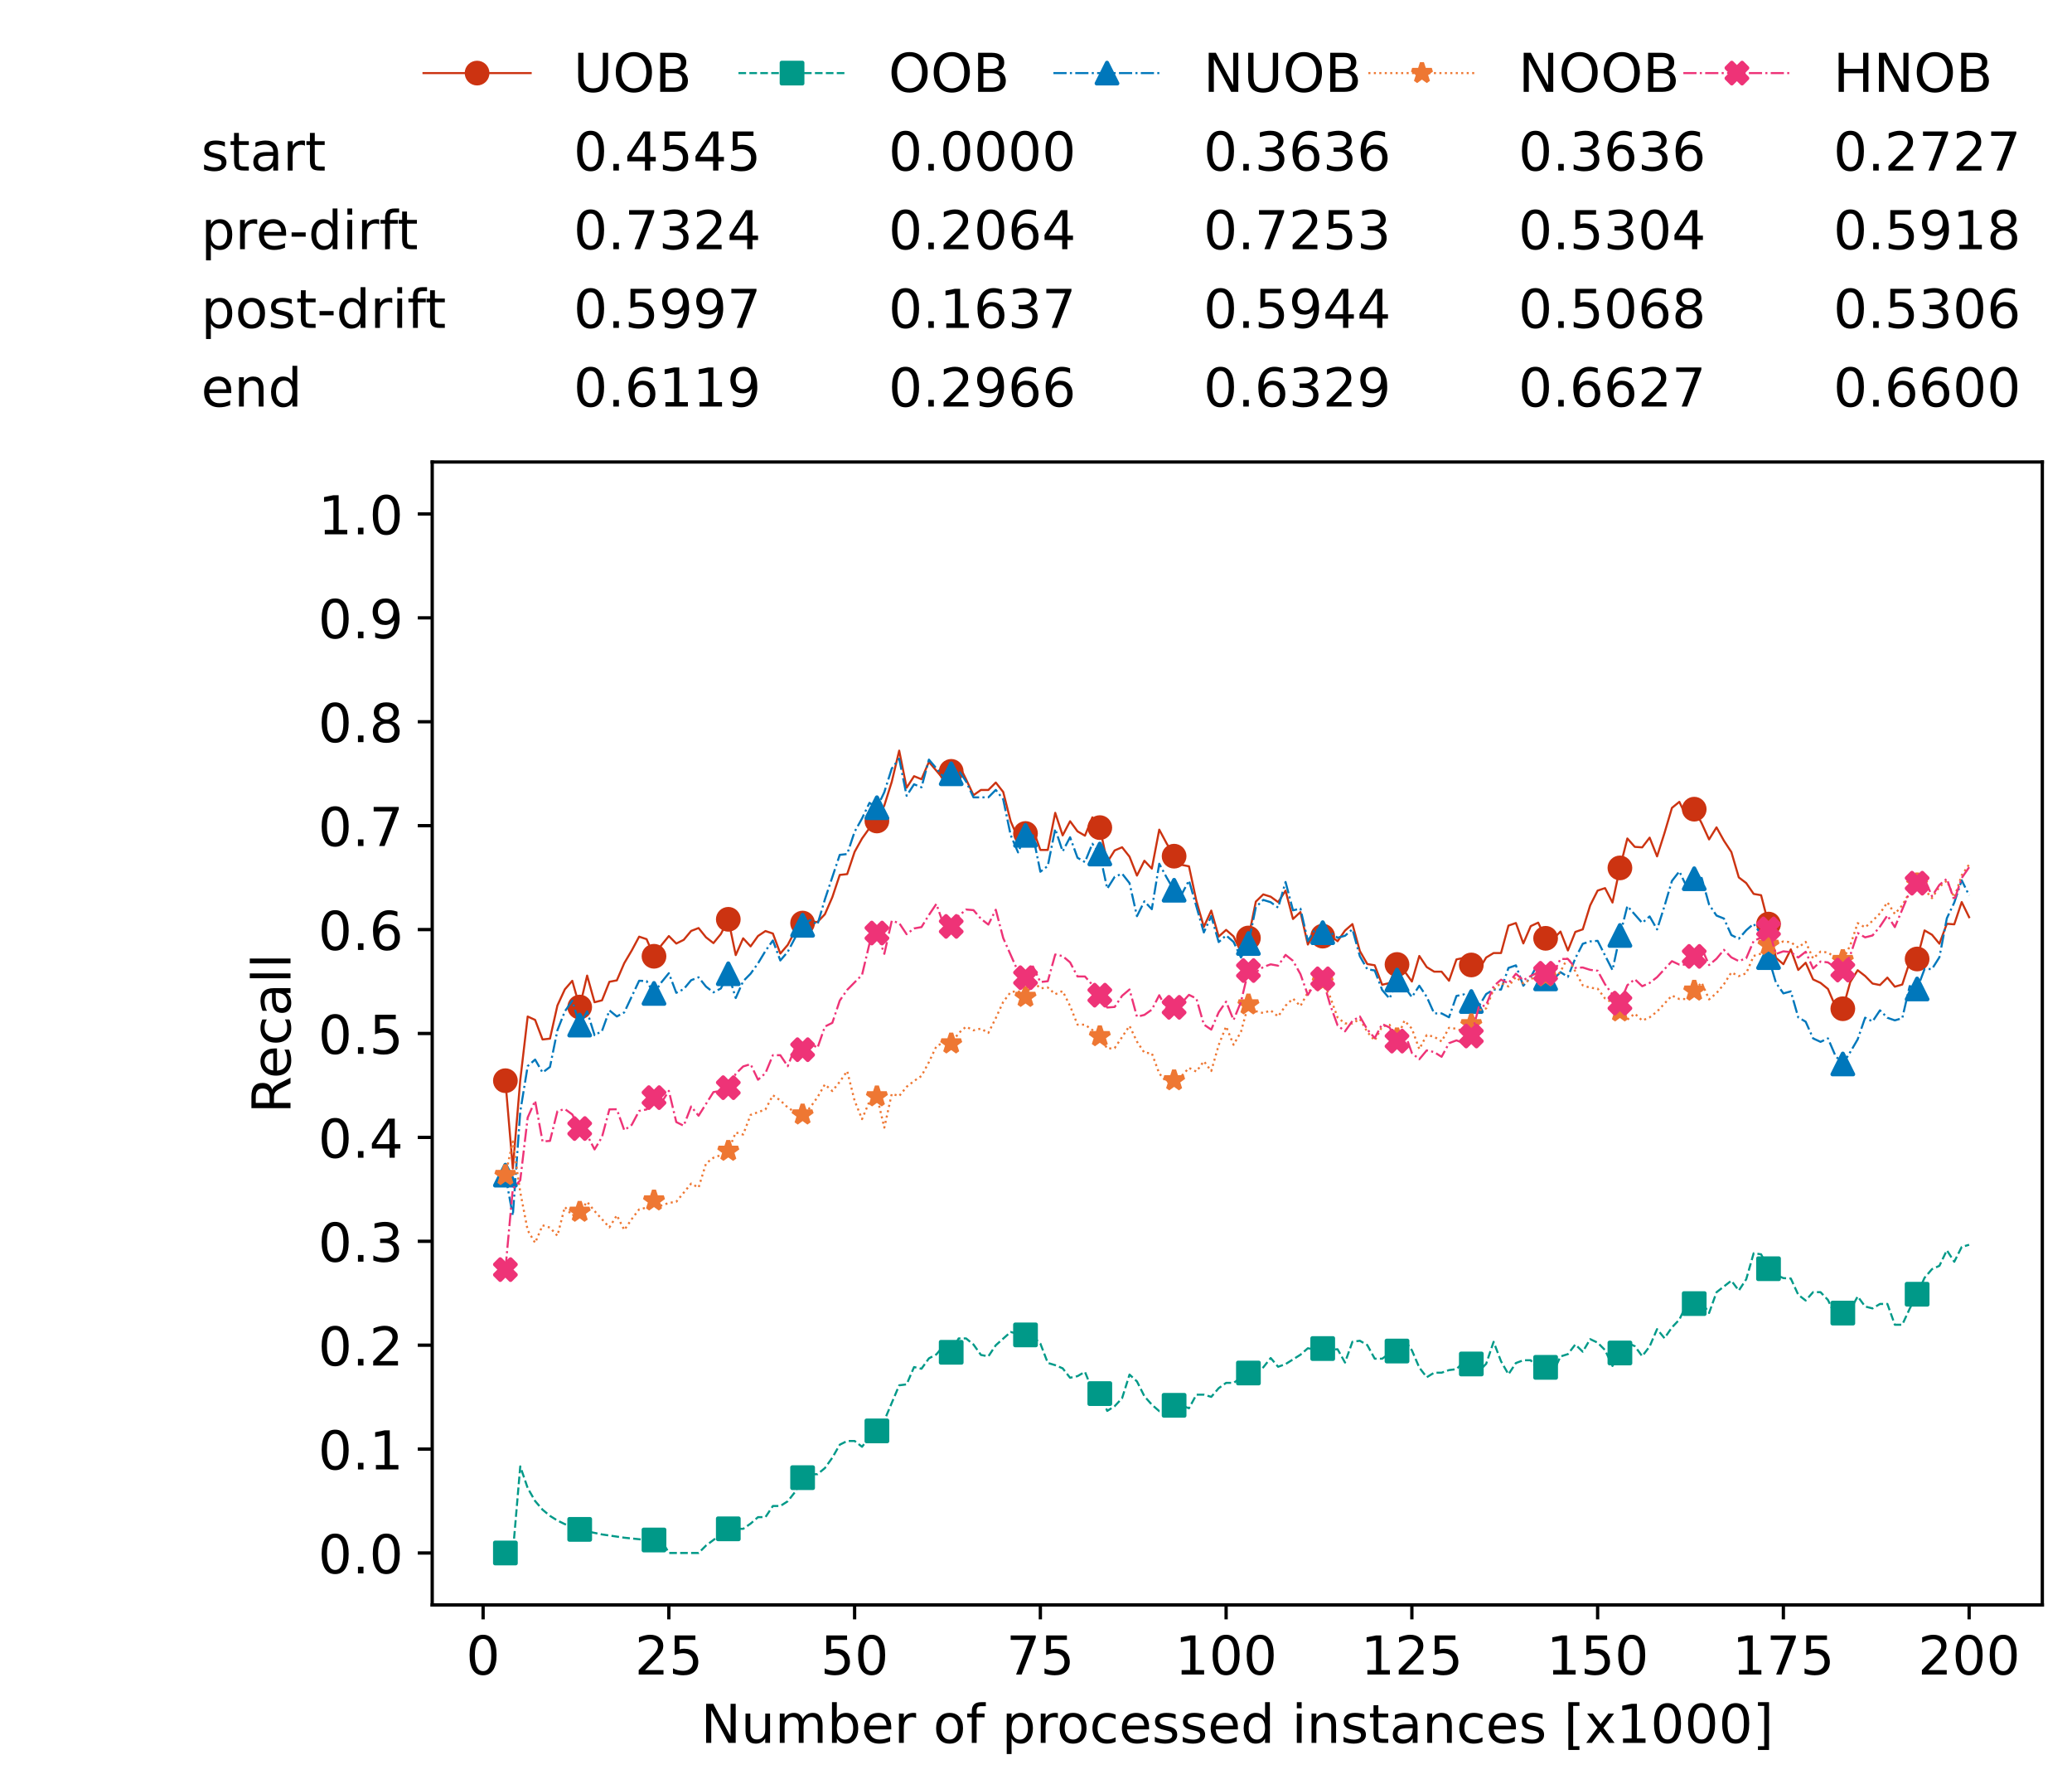 <?xml version="1.0" encoding="utf-8" standalone="no"?>
<!DOCTYPE svg PUBLIC "-//W3C//DTD SVG 1.1//EN"
  "http://www.w3.org/Graphics/SVG/1.1/DTD/svg11.dtd">
<!-- Created with matplotlib (https://matplotlib.org/) -->
<svg height="432.615pt" version="1.1" viewBox="0 0 502.65 432.615" width="502.65pt" xmlns="http://www.w3.org/2000/svg" xmlns:xlink="http://www.w3.org/1999/xlink">
 <defs>
  <style type="text/css">*{stroke-linecap:butt;stroke-linejoin:round;}</style>
 </defs>
 <g id="figure_1">
  <g id="patch_1">
   <path d="M 0 432.615 
L 502.65 432.615 
L 502.65 0 
L 0 0 
z
" style="fill:#ffffff;"/>
  </g>
  <g id="axes_1">
   <g id="patch_2">
    <path d="M 104.85 389.252 
L 495.45 389.252 
L 495.45 112.052 
L 104.85 112.052 
z
" style="fill:#ffffff;"/>
   </g>
   <g id="matplotlib.axis_1">
    <g id="xtick_1">
     <g id="line2d_1">
      <defs>
       <path d="M 0 0 
L 0 3.5 
" id="mc695ca0beb" style="stroke:#000000;stroke-width:0.8;"/>
      </defs>
      <g>
       <use style="stroke:#000000;stroke-width:0.8;" x="117.197" xlink:href="#mc695ca0beb" y="389.252"/>
      </g>
     </g>
     <g id="text_1">
      <!-- 0 -->
      <g transform="translate(113.061 406.13)scale(0.13 -0.13)">
       <defs>
        <path d="M 31.781 66.406 
Q 24.172 66.406 20.328 58.906 
Q 16.5 51.422 16.5 36.375 
Q 16.5 21.391 20.328 13.891 
Q 24.172 6.391 31.781 6.391 
Q 39.453 6.391 43.281 13.891 
Q 47.125 21.391 47.125 36.375 
Q 47.125 51.422 43.281 58.906 
Q 39.453 66.406 31.781 66.406 
z
M 31.781 74.219 
Q 44.047 74.219 50.516 64.516 
Q 56.984 54.828 56.984 36.375 
Q 56.984 17.969 50.516 8.266 
Q 44.047 -1.422 31.781 -1.422 
Q 19.531 -1.422 13.062 8.266 
Q 6.594 17.969 6.594 36.375 
Q 6.594 54.828 13.062 64.516 
Q 19.531 74.219 31.781 74.219 
z
" id="DejaVuSans-48"/>
       </defs>
       <use xlink:href="#DejaVuSans-48"/>
      </g>
     </g>
    </g>
    <g id="xtick_2">
     <g id="line2d_2">
      <g>
       <use style="stroke:#000000;stroke-width:0.8;" x="162.259" xlink:href="#mc695ca0beb" y="389.252"/>
      </g>
     </g>
     <g id="text_2">
      <!-- 25 -->
      <g transform="translate(153.988 406.13)scale(0.13 -0.13)">
       <defs>
        <path d="M 19.188 8.297 
L 53.609 8.297 
L 53.609 0 
L 7.328 0 
L 7.328 8.297 
Q 12.938 14.109 22.625 23.891 
Q 32.328 33.688 34.812 36.531 
Q 39.547 41.844 41.422 45.531 
Q 43.312 49.219 43.312 52.781 
Q 43.312 58.594 39.234 62.25 
Q 35.156 65.922 28.609 65.922 
Q 23.969 65.922 18.812 64.312 
Q 13.672 62.703 7.812 59.422 
L 7.812 69.391 
Q 13.766 71.781 18.938 73 
Q 24.125 74.219 28.422 74.219 
Q 39.75 74.219 46.484 68.547 
Q 53.219 62.891 53.219 53.422 
Q 53.219 48.922 51.531 44.891 
Q 49.859 40.875 45.406 35.406 
Q 44.188 33.984 37.641 27.219 
Q 31.109 20.453 19.188 8.297 
z
" id="DejaVuSans-50"/>
        <path d="M 10.797 72.906 
L 49.516 72.906 
L 49.516 64.594 
L 19.828 64.594 
L 19.828 46.734 
Q 21.969 47.469 24.109 47.828 
Q 26.266 48.188 28.422 48.188 
Q 40.625 48.188 47.75 41.5 
Q 54.891 34.812 54.891 23.391 
Q 54.891 11.625 47.562 5.094 
Q 40.234 -1.422 26.906 -1.422 
Q 22.312 -1.422 17.547 -0.641 
Q 12.797 0.141 7.719 1.703 
L 7.719 11.625 
Q 12.109 9.234 16.797 8.062 
Q 21.484 6.891 26.703 6.891 
Q 35.156 6.891 40.078 11.328 
Q 45.016 15.766 45.016 23.391 
Q 45.016 31 40.078 35.438 
Q 35.156 39.891 26.703 39.891 
Q 22.75 39.891 18.812 39.016 
Q 14.891 38.141 10.797 36.281 
z
" id="DejaVuSans-53"/>
       </defs>
       <use xlink:href="#DejaVuSans-50"/>
       <use x="63.623" xlink:href="#DejaVuSans-53"/>
      </g>
     </g>
    </g>
    <g id="xtick_3">
     <g id="line2d_3">
      <g>
       <use style="stroke:#000000;stroke-width:0.8;" x="207.322" xlink:href="#mc695ca0beb" y="389.252"/>
      </g>
     </g>
     <g id="text_3">
      <!-- 50 -->
      <g transform="translate(199.05 406.13)scale(0.13 -0.13)">
       <use xlink:href="#DejaVuSans-53"/>
       <use x="63.623" xlink:href="#DejaVuSans-48"/>
      </g>
     </g>
    </g>
    <g id="xtick_4">
     <g id="line2d_4">
      <g>
       <use style="stroke:#000000;stroke-width:0.8;" x="252.384" xlink:href="#mc695ca0beb" y="389.252"/>
      </g>
     </g>
     <g id="text_4">
      <!-- 75 -->
      <g transform="translate(244.113 406.13)scale(0.13 -0.13)">
       <defs>
        <path d="M 8.203 72.906 
L 55.078 72.906 
L 55.078 68.703 
L 28.609 0 
L 18.312 0 
L 43.219 64.594 
L 8.203 64.594 
z
" id="DejaVuSans-55"/>
       </defs>
       <use xlink:href="#DejaVuSans-55"/>
       <use x="63.623" xlink:href="#DejaVuSans-53"/>
      </g>
     </g>
    </g>
    <g id="xtick_5">
     <g id="line2d_5">
      <g>
       <use style="stroke:#000000;stroke-width:0.8;" x="297.446" xlink:href="#mc695ca0beb" y="389.252"/>
      </g>
     </g>
     <g id="text_5">
      <!-- 100 -->
      <g transform="translate(285.039 406.13)scale(0.13 -0.13)">
       <defs>
        <path d="M 12.406 8.297 
L 28.516 8.297 
L 28.516 63.922 
L 10.984 60.406 
L 10.984 69.391 
L 28.422 72.906 
L 38.281 72.906 
L 38.281 8.297 
L 54.391 8.297 
L 54.391 0 
L 12.406 0 
z
" id="DejaVuSans-49"/>
       </defs>
       <use xlink:href="#DejaVuSans-49"/>
       <use x="63.623" xlink:href="#DejaVuSans-48"/>
       <use x="127.246" xlink:href="#DejaVuSans-48"/>
      </g>
     </g>
    </g>
    <g id="xtick_6">
     <g id="line2d_6">
      <g>
       <use style="stroke:#000000;stroke-width:0.8;" x="342.509" xlink:href="#mc695ca0beb" y="389.252"/>
      </g>
     </g>
     <g id="text_6">
      <!-- 125 -->
      <g transform="translate(330.102 406.13)scale(0.13 -0.13)">
       <use xlink:href="#DejaVuSans-49"/>
       <use x="63.623" xlink:href="#DejaVuSans-50"/>
       <use x="127.246" xlink:href="#DejaVuSans-53"/>
      </g>
     </g>
    </g>
    <g id="xtick_7">
     <g id="line2d_7">
      <g>
       <use style="stroke:#000000;stroke-width:0.8;" x="387.571" xlink:href="#mc695ca0beb" y="389.252"/>
      </g>
     </g>
     <g id="text_7">
      <!-- 150 -->
      <g transform="translate(375.164 406.13)scale(0.13 -0.13)">
       <use xlink:href="#DejaVuSans-49"/>
       <use x="63.623" xlink:href="#DejaVuSans-53"/>
       <use x="127.246" xlink:href="#DejaVuSans-48"/>
      </g>
     </g>
    </g>
    <g id="xtick_8">
     <g id="line2d_8">
      <g>
       <use style="stroke:#000000;stroke-width:0.8;" x="432.633" xlink:href="#mc695ca0beb" y="389.252"/>
      </g>
     </g>
     <g id="text_8">
      <!-- 175 -->
      <g transform="translate(420.226 406.13)scale(0.13 -0.13)">
       <use xlink:href="#DejaVuSans-49"/>
       <use x="63.623" xlink:href="#DejaVuSans-55"/>
       <use x="127.246" xlink:href="#DejaVuSans-53"/>
      </g>
     </g>
    </g>
    <g id="xtick_9">
     <g id="line2d_9">
      <g>
       <use style="stroke:#000000;stroke-width:0.8;" x="477.695" xlink:href="#mc695ca0beb" y="389.252"/>
      </g>
     </g>
     <g id="text_9">
      <!-- 200 -->
      <g transform="translate(465.289 406.13)scale(0.13 -0.13)">
       <use xlink:href="#DejaVuSans-50"/>
       <use x="63.623" xlink:href="#DejaVuSans-48"/>
       <use x="127.246" xlink:href="#DejaVuSans-48"/>
      </g>
     </g>
    </g>
    <g id="text_10">
     <!-- Number of processed instances [x1000] -->
     <g transform="translate(170.025 422.711)scale(0.13 -0.13)">
      <defs>
       <path d="M 9.812 72.906 
L 23.094 72.906 
L 55.422 11.922 
L 55.422 72.906 
L 64.984 72.906 
L 64.984 0 
L 51.703 0 
L 19.391 60.984 
L 19.391 0 
L 9.812 0 
z
" id="DejaVuSans-78"/>
       <path d="M 8.5 21.578 
L 8.5 54.688 
L 17.484 54.688 
L 17.484 21.922 
Q 17.484 14.156 20.5 10.266 
Q 23.531 6.391 29.594 6.391 
Q 36.859 6.391 41.078 11.031 
Q 45.312 15.672 45.312 23.688 
L 45.312 54.688 
L 54.297 54.688 
L 54.297 0 
L 45.312 0 
L 45.312 8.406 
Q 42.047 3.422 37.719 1 
Q 33.406 -1.422 27.688 -1.422 
Q 18.266 -1.422 13.375 4.438 
Q 8.5 10.297 8.5 21.578 
z
M 31.109 56 
z
" id="DejaVuSans-117"/>
       <path d="M 52 44.188 
Q 55.375 50.25 60.062 53.125 
Q 64.75 56 71.094 56 
Q 79.641 56 84.281 50.016 
Q 88.922 44.047 88.922 33.016 
L 88.922 0 
L 79.891 0 
L 79.891 32.719 
Q 79.891 40.578 77.094 44.375 
Q 74.312 48.188 68.609 48.188 
Q 61.625 48.188 57.562 43.547 
Q 53.516 38.922 53.516 30.906 
L 53.516 0 
L 44.484 0 
L 44.484 32.719 
Q 44.484 40.625 41.703 44.406 
Q 38.922 48.188 33.109 48.188 
Q 26.219 48.188 22.156 43.531 
Q 18.109 38.875 18.109 30.906 
L 18.109 0 
L 9.078 0 
L 9.078 54.688 
L 18.109 54.688 
L 18.109 46.188 
Q 21.188 51.219 25.484 53.609 
Q 29.781 56 35.688 56 
Q 41.656 56 45.828 52.969 
Q 50 49.953 52 44.188 
z
" id="DejaVuSans-109"/>
       <path d="M 48.688 27.297 
Q 48.688 37.203 44.609 42.844 
Q 40.531 48.484 33.406 48.484 
Q 26.266 48.484 22.188 42.844 
Q 18.109 37.203 18.109 27.297 
Q 18.109 17.391 22.188 11.75 
Q 26.266 6.109 33.406 6.109 
Q 40.531 6.109 44.609 11.75 
Q 48.688 17.391 48.688 27.297 
z
M 18.109 46.391 
Q 20.953 51.266 25.266 53.625 
Q 29.594 56 35.594 56 
Q 45.562 56 51.781 48.094 
Q 58.016 40.188 58.016 27.297 
Q 58.016 14.406 51.781 6.484 
Q 45.562 -1.422 35.594 -1.422 
Q 29.594 -1.422 25.266 0.953 
Q 20.953 3.328 18.109 8.203 
L 18.109 0 
L 9.078 0 
L 9.078 75.984 
L 18.109 75.984 
z
" id="DejaVuSans-98"/>
       <path d="M 56.203 29.594 
L 56.203 25.203 
L 14.891 25.203 
Q 15.484 15.922 20.484 11.062 
Q 25.484 6.203 34.422 6.203 
Q 39.594 6.203 44.453 7.469 
Q 49.312 8.734 54.109 11.281 
L 54.109 2.781 
Q 49.266 0.734 44.188 -0.344 
Q 39.109 -1.422 33.891 -1.422 
Q 20.797 -1.422 13.156 6.188 
Q 5.516 13.812 5.516 26.812 
Q 5.516 40.234 12.766 48.109 
Q 20.016 56 32.328 56 
Q 43.359 56 49.781 48.891 
Q 56.203 41.797 56.203 29.594 
z
M 47.219 32.234 
Q 47.125 39.594 43.094 43.984 
Q 39.062 48.391 32.422 48.391 
Q 24.906 48.391 20.391 44.141 
Q 15.875 39.891 15.188 32.172 
z
" id="DejaVuSans-101"/>
       <path d="M 41.109 46.297 
Q 39.594 47.172 37.812 47.578 
Q 36.031 48 33.891 48 
Q 26.266 48 22.188 43.047 
Q 18.109 38.094 18.109 28.812 
L 18.109 0 
L 9.078 0 
L 9.078 54.688 
L 18.109 54.688 
L 18.109 46.188 
Q 20.953 51.172 25.484 53.578 
Q 30.031 56 36.531 56 
Q 37.453 56 38.578 55.875 
Q 39.703 55.766 41.062 55.516 
z
" id="DejaVuSans-114"/>
       <path id="DejaVuSans-32"/>
       <path d="M 30.609 48.391 
Q 23.391 48.391 19.188 42.75 
Q 14.984 37.109 14.984 27.297 
Q 14.984 17.484 19.156 11.844 
Q 23.344 6.203 30.609 6.203 
Q 37.797 6.203 41.984 11.859 
Q 46.188 17.531 46.188 27.297 
Q 46.188 37.016 41.984 42.703 
Q 37.797 48.391 30.609 48.391 
z
M 30.609 56 
Q 42.328 56 49.016 48.375 
Q 55.719 40.766 55.719 27.297 
Q 55.719 13.875 49.016 6.219 
Q 42.328 -1.422 30.609 -1.422 
Q 18.844 -1.422 12.172 6.219 
Q 5.516 13.875 5.516 27.297 
Q 5.516 40.766 12.172 48.375 
Q 18.844 56 30.609 56 
z
" id="DejaVuSans-111"/>
       <path d="M 37.109 75.984 
L 37.109 68.5 
L 28.516 68.5 
Q 23.688 68.5 21.797 66.547 
Q 19.922 64.594 19.922 59.516 
L 19.922 54.688 
L 34.719 54.688 
L 34.719 47.703 
L 19.922 47.703 
L 19.922 0 
L 10.891 0 
L 10.891 47.703 
L 2.297 47.703 
L 2.297 54.688 
L 10.891 54.688 
L 10.891 58.5 
Q 10.891 67.625 15.141 71.797 
Q 19.391 75.984 28.609 75.984 
z
" id="DejaVuSans-102"/>
       <path d="M 18.109 8.203 
L 18.109 -20.797 
L 9.078 -20.797 
L 9.078 54.688 
L 18.109 54.688 
L 18.109 46.391 
Q 20.953 51.266 25.266 53.625 
Q 29.594 56 35.594 56 
Q 45.562 56 51.781 48.094 
Q 58.016 40.188 58.016 27.297 
Q 58.016 14.406 51.781 6.484 
Q 45.562 -1.422 35.594 -1.422 
Q 29.594 -1.422 25.266 0.953 
Q 20.953 3.328 18.109 8.203 
z
M 48.688 27.297 
Q 48.688 37.203 44.609 42.844 
Q 40.531 48.484 33.406 48.484 
Q 26.266 48.484 22.188 42.844 
Q 18.109 37.203 18.109 27.297 
Q 18.109 17.391 22.188 11.75 
Q 26.266 6.109 33.406 6.109 
Q 40.531 6.109 44.609 11.75 
Q 48.688 17.391 48.688 27.297 
z
" id="DejaVuSans-112"/>
       <path d="M 48.781 52.594 
L 48.781 44.188 
Q 44.969 46.297 41.141 47.344 
Q 37.312 48.391 33.406 48.391 
Q 24.656 48.391 19.812 42.844 
Q 14.984 37.312 14.984 27.297 
Q 14.984 17.281 19.812 11.734 
Q 24.656 6.203 33.406 6.203 
Q 37.312 6.203 41.141 7.25 
Q 44.969 8.297 48.781 10.406 
L 48.781 2.094 
Q 45.016 0.344 40.984 -0.531 
Q 36.969 -1.422 32.422 -1.422 
Q 20.062 -1.422 12.781 6.344 
Q 5.516 14.109 5.516 27.297 
Q 5.516 40.672 12.859 48.328 
Q 20.219 56 33.016 56 
Q 37.156 56 41.109 55.141 
Q 45.062 54.297 48.781 52.594 
z
" id="DejaVuSans-99"/>
       <path d="M 44.281 53.078 
L 44.281 44.578 
Q 40.484 46.531 36.375 47.5 
Q 32.281 48.484 27.875 48.484 
Q 21.188 48.484 17.844 46.438 
Q 14.5 44.391 14.5 40.281 
Q 14.5 37.156 16.891 35.375 
Q 19.281 33.594 26.516 31.984 
L 29.594 31.297 
Q 39.156 29.25 43.188 25.516 
Q 47.219 21.781 47.219 15.094 
Q 47.219 7.469 41.188 3.016 
Q 35.156 -1.422 24.609 -1.422 
Q 20.219 -1.422 15.453 -0.562 
Q 10.688 0.297 5.422 2 
L 5.422 11.281 
Q 10.406 8.688 15.234 7.391 
Q 20.062 6.109 24.812 6.109 
Q 31.156 6.109 34.562 8.281 
Q 37.984 10.453 37.984 14.406 
Q 37.984 18.062 35.516 20.016 
Q 33.062 21.969 24.703 23.781 
L 21.578 24.516 
Q 13.234 26.266 9.516 29.906 
Q 5.812 33.547 5.812 39.891 
Q 5.812 47.609 11.281 51.797 
Q 16.75 56 26.812 56 
Q 31.781 56 36.172 55.266 
Q 40.578 54.547 44.281 53.078 
z
" id="DejaVuSans-115"/>
       <path d="M 45.406 46.391 
L 45.406 75.984 
L 54.391 75.984 
L 54.391 0 
L 45.406 0 
L 45.406 8.203 
Q 42.578 3.328 38.25 0.953 
Q 33.938 -1.422 27.875 -1.422 
Q 17.969 -1.422 11.734 6.484 
Q 5.516 14.406 5.516 27.297 
Q 5.516 40.188 11.734 48.094 
Q 17.969 56 27.875 56 
Q 33.938 56 38.25 53.625 
Q 42.578 51.266 45.406 46.391 
z
M 14.797 27.297 
Q 14.797 17.391 18.875 11.75 
Q 22.953 6.109 30.078 6.109 
Q 37.203 6.109 41.297 11.75 
Q 45.406 17.391 45.406 27.297 
Q 45.406 37.203 41.297 42.844 
Q 37.203 48.484 30.078 48.484 
Q 22.953 48.484 18.875 42.844 
Q 14.797 37.203 14.797 27.297 
z
" id="DejaVuSans-100"/>
       <path d="M 9.422 54.688 
L 18.406 54.688 
L 18.406 0 
L 9.422 0 
z
M 9.422 75.984 
L 18.406 75.984 
L 18.406 64.594 
L 9.422 64.594 
z
" id="DejaVuSans-105"/>
       <path d="M 54.891 33.016 
L 54.891 0 
L 45.906 0 
L 45.906 32.719 
Q 45.906 40.484 42.875 44.328 
Q 39.844 48.188 33.797 48.188 
Q 26.516 48.188 22.312 43.547 
Q 18.109 38.922 18.109 30.906 
L 18.109 0 
L 9.078 0 
L 9.078 54.688 
L 18.109 54.688 
L 18.109 46.188 
Q 21.344 51.125 25.703 53.562 
Q 30.078 56 35.797 56 
Q 45.219 56 50.047 50.172 
Q 54.891 44.344 54.891 33.016 
z
" id="DejaVuSans-110"/>
       <path d="M 18.312 70.219 
L 18.312 54.688 
L 36.812 54.688 
L 36.812 47.703 
L 18.312 47.703 
L 18.312 18.016 
Q 18.312 11.328 20.141 9.422 
Q 21.969 7.516 27.594 7.516 
L 36.812 7.516 
L 36.812 0 
L 27.594 0 
Q 17.188 0 13.234 3.875 
Q 9.281 7.766 9.281 18.016 
L 9.281 47.703 
L 2.688 47.703 
L 2.688 54.688 
L 9.281 54.688 
L 9.281 70.219 
z
" id="DejaVuSans-116"/>
       <path d="M 34.281 27.484 
Q 23.391 27.484 19.188 25 
Q 14.984 22.516 14.984 16.5 
Q 14.984 11.719 18.141 8.906 
Q 21.297 6.109 26.703 6.109 
Q 34.188 6.109 38.703 11.406 
Q 43.219 16.703 43.219 25.484 
L 43.219 27.484 
z
M 52.203 31.203 
L 52.203 0 
L 43.219 0 
L 43.219 8.297 
Q 40.141 3.328 35.547 0.953 
Q 30.953 -1.422 24.312 -1.422 
Q 15.922 -1.422 10.953 3.297 
Q 6 8.016 6 15.922 
Q 6 25.141 12.172 29.828 
Q 18.359 34.516 30.609 34.516 
L 43.219 34.516 
L 43.219 35.406 
Q 43.219 41.609 39.141 45 
Q 35.062 48.391 27.688 48.391 
Q 23 48.391 18.547 47.266 
Q 14.109 46.141 10.016 43.891 
L 10.016 52.203 
Q 14.938 54.109 19.578 55.047 
Q 24.219 56 28.609 56 
Q 40.484 56 46.344 49.844 
Q 52.203 43.703 52.203 31.203 
z
" id="DejaVuSans-97"/>
       <path d="M 8.594 75.984 
L 29.297 75.984 
L 29.297 69 
L 17.578 69 
L 17.578 -6.203 
L 29.297 -6.203 
L 29.297 -13.188 
L 8.594 -13.188 
z
" id="DejaVuSans-91"/>
       <path d="M 54.891 54.688 
L 35.109 28.078 
L 55.906 0 
L 45.312 0 
L 29.391 21.484 
L 13.484 0 
L 2.875 0 
L 24.125 28.609 
L 4.688 54.688 
L 15.281 54.688 
L 29.781 35.203 
L 44.281 54.688 
z
" id="DejaVuSans-120"/>
       <path d="M 30.422 75.984 
L 30.422 -13.188 
L 9.719 -13.188 
L 9.719 -6.203 
L 21.391 -6.203 
L 21.391 69 
L 9.719 69 
L 9.719 75.984 
z
" id="DejaVuSans-93"/>
      </defs>
      <use xlink:href="#DejaVuSans-78"/>
      <use x="74.805" xlink:href="#DejaVuSans-117"/>
      <use x="138.184" xlink:href="#DejaVuSans-109"/>
      <use x="235.596" xlink:href="#DejaVuSans-98"/>
      <use x="299.072" xlink:href="#DejaVuSans-101"/>
      <use x="360.596" xlink:href="#DejaVuSans-114"/>
      <use x="401.709" xlink:href="#DejaVuSans-32"/>
      <use x="433.496" xlink:href="#DejaVuSans-111"/>
      <use x="494.678" xlink:href="#DejaVuSans-102"/>
      <use x="529.883" xlink:href="#DejaVuSans-32"/>
      <use x="561.67" xlink:href="#DejaVuSans-112"/>
      <use x="625.146" xlink:href="#DejaVuSans-114"/>
      <use x="664.01" xlink:href="#DejaVuSans-111"/>
      <use x="725.191" xlink:href="#DejaVuSans-99"/>
      <use x="780.172" xlink:href="#DejaVuSans-101"/>
      <use x="841.695" xlink:href="#DejaVuSans-115"/>
      <use x="893.795" xlink:href="#DejaVuSans-115"/>
      <use x="945.895" xlink:href="#DejaVuSans-101"/>
      <use x="1007.418" xlink:href="#DejaVuSans-100"/>
      <use x="1070.895" xlink:href="#DejaVuSans-32"/>
      <use x="1102.682" xlink:href="#DejaVuSans-105"/>
      <use x="1130.465" xlink:href="#DejaVuSans-110"/>
      <use x="1193.844" xlink:href="#DejaVuSans-115"/>
      <use x="1245.943" xlink:href="#DejaVuSans-116"/>
      <use x="1285.152" xlink:href="#DejaVuSans-97"/>
      <use x="1346.432" xlink:href="#DejaVuSans-110"/>
      <use x="1409.811" xlink:href="#DejaVuSans-99"/>
      <use x="1464.791" xlink:href="#DejaVuSans-101"/>
      <use x="1526.314" xlink:href="#DejaVuSans-115"/>
      <use x="1578.414" xlink:href="#DejaVuSans-32"/>
      <use x="1610.201" xlink:href="#DejaVuSans-91"/>
      <use x="1649.215" xlink:href="#DejaVuSans-120"/>
      <use x="1708.395" xlink:href="#DejaVuSans-49"/>
      <use x="1772.018" xlink:href="#DejaVuSans-48"/>
      <use x="1835.641" xlink:href="#DejaVuSans-48"/>
      <use x="1899.264" xlink:href="#DejaVuSans-48"/>
      <use x="1962.887" xlink:href="#DejaVuSans-93"/>
     </g>
    </g>
   </g>
   <g id="matplotlib.axis_2">
    <g id="ytick_1">
     <g id="line2d_10">
      <defs>
       <path d="M 0 0 
L -3.5 0 
" id="ma9e67b1334" style="stroke:#000000;stroke-width:0.8;"/>
      </defs>
      <g>
       <use style="stroke:#000000;stroke-width:0.8;" x="104.85" xlink:href="#ma9e67b1334" y="376.652"/>
      </g>
     </g>
     <g id="text_11">
      <!-- 0.0 -->
      <g transform="translate(77.176 381.591)scale(0.13 -0.13)">
       <defs>
        <path d="M 10.688 12.406 
L 21 12.406 
L 21 0 
L 10.688 0 
z
" id="DejaVuSans-46"/>
       </defs>
       <use xlink:href="#DejaVuSans-48"/>
       <use x="63.623" xlink:href="#DejaVuSans-46"/>
       <use x="95.41" xlink:href="#DejaVuSans-48"/>
      </g>
     </g>
    </g>
    <g id="ytick_2">
     <g id="line2d_11">
      <g>
       <use style="stroke:#000000;stroke-width:0.8;" x="104.85" xlink:href="#ma9e67b1334" y="351.452"/>
      </g>
     </g>
     <g id="text_12">
      <!-- 0.1 -->
      <g transform="translate(77.176 356.391)scale(0.13 -0.13)">
       <use xlink:href="#DejaVuSans-48"/>
       <use x="63.623" xlink:href="#DejaVuSans-46"/>
       <use x="95.41" xlink:href="#DejaVuSans-49"/>
      </g>
     </g>
    </g>
    <g id="ytick_3">
     <g id="line2d_12">
      <g>
       <use style="stroke:#000000;stroke-width:0.8;" x="104.85" xlink:href="#ma9e67b1334" y="326.252"/>
      </g>
     </g>
     <g id="text_13">
      <!-- 0.2 -->
      <g transform="translate(77.176 331.191)scale(0.13 -0.13)">
       <use xlink:href="#DejaVuSans-48"/>
       <use x="63.623" xlink:href="#DejaVuSans-46"/>
       <use x="95.41" xlink:href="#DejaVuSans-50"/>
      </g>
     </g>
    </g>
    <g id="ytick_4">
     <g id="line2d_13">
      <g>
       <use style="stroke:#000000;stroke-width:0.8;" x="104.85" xlink:href="#ma9e67b1334" y="301.052"/>
      </g>
     </g>
     <g id="text_14">
      <!-- 0.3 -->
      <g transform="translate(77.176 305.991)scale(0.13 -0.13)">
       <defs>
        <path d="M 40.578 39.312 
Q 47.656 37.797 51.625 33 
Q 55.609 28.219 55.609 21.188 
Q 55.609 10.406 48.188 4.484 
Q 40.766 -1.422 27.094 -1.422 
Q 22.516 -1.422 17.656 -0.516 
Q 12.797 0.391 7.625 2.203 
L 7.625 11.719 
Q 11.719 9.328 16.594 8.109 
Q 21.484 6.891 26.812 6.891 
Q 36.078 6.891 40.938 10.547 
Q 45.797 14.203 45.797 21.188 
Q 45.797 27.641 41.281 31.266 
Q 36.766 34.906 28.719 34.906 
L 20.219 34.906 
L 20.219 43.016 
L 29.109 43.016 
Q 36.375 43.016 40.234 45.922 
Q 44.094 48.828 44.094 54.297 
Q 44.094 59.906 40.109 62.906 
Q 36.141 65.922 28.719 65.922 
Q 24.656 65.922 20.016 65.031 
Q 15.375 64.156 9.812 62.312 
L 9.812 71.094 
Q 15.438 72.656 20.344 73.438 
Q 25.25 74.219 29.594 74.219 
Q 40.828 74.219 47.359 69.109 
Q 53.906 64.016 53.906 55.328 
Q 53.906 49.266 50.438 45.094 
Q 46.969 40.922 40.578 39.312 
z
" id="DejaVuSans-51"/>
       </defs>
       <use xlink:href="#DejaVuSans-48"/>
       <use x="63.623" xlink:href="#DejaVuSans-46"/>
       <use x="95.41" xlink:href="#DejaVuSans-51"/>
      </g>
     </g>
    </g>
    <g id="ytick_5">
     <g id="line2d_14">
      <g>
       <use style="stroke:#000000;stroke-width:0.8;" x="104.85" xlink:href="#ma9e67b1334" y="275.852"/>
      </g>
     </g>
     <g id="text_15">
      <!-- 0.4 -->
      <g transform="translate(77.176 280.791)scale(0.13 -0.13)">
       <defs>
        <path d="M 37.797 64.312 
L 12.891 25.391 
L 37.797 25.391 
z
M 35.203 72.906 
L 47.609 72.906 
L 47.609 25.391 
L 58.016 25.391 
L 58.016 17.188 
L 47.609 17.188 
L 47.609 0 
L 37.797 0 
L 37.797 17.188 
L 4.891 17.188 
L 4.891 26.703 
z
" id="DejaVuSans-52"/>
       </defs>
       <use xlink:href="#DejaVuSans-48"/>
       <use x="63.623" xlink:href="#DejaVuSans-46"/>
       <use x="95.41" xlink:href="#DejaVuSans-52"/>
      </g>
     </g>
    </g>
    <g id="ytick_6">
     <g id="line2d_15">
      <g>
       <use style="stroke:#000000;stroke-width:0.8;" x="104.85" xlink:href="#ma9e67b1334" y="250.652"/>
      </g>
     </g>
     <g id="text_16">
      <!-- 0.5 -->
      <g transform="translate(77.176 255.591)scale(0.13 -0.13)">
       <use xlink:href="#DejaVuSans-48"/>
       <use x="63.623" xlink:href="#DejaVuSans-46"/>
       <use x="95.41" xlink:href="#DejaVuSans-53"/>
      </g>
     </g>
    </g>
    <g id="ytick_7">
     <g id="line2d_16">
      <g>
       <use style="stroke:#000000;stroke-width:0.8;" x="104.85" xlink:href="#ma9e67b1334" y="225.452"/>
      </g>
     </g>
     <g id="text_17">
      <!-- 0.6 -->
      <g transform="translate(77.176 230.391)scale(0.13 -0.13)">
       <defs>
        <path d="M 33.016 40.375 
Q 26.375 40.375 22.484 35.828 
Q 18.609 31.297 18.609 23.391 
Q 18.609 15.531 22.484 10.953 
Q 26.375 6.391 33.016 6.391 
Q 39.656 6.391 43.531 10.953 
Q 47.406 15.531 47.406 23.391 
Q 47.406 31.297 43.531 35.828 
Q 39.656 40.375 33.016 40.375 
z
M 52.594 71.297 
L 52.594 62.312 
Q 48.875 64.062 45.094 64.984 
Q 41.312 65.922 37.594 65.922 
Q 27.828 65.922 22.672 59.328 
Q 17.531 52.734 16.797 39.406 
Q 19.672 43.656 24.016 45.922 
Q 28.375 48.188 33.594 48.188 
Q 44.578 48.188 50.953 41.516 
Q 57.328 34.859 57.328 23.391 
Q 57.328 12.156 50.688 5.359 
Q 44.047 -1.422 33.016 -1.422 
Q 20.359 -1.422 13.672 8.266 
Q 6.984 17.969 6.984 36.375 
Q 6.984 53.656 15.188 63.938 
Q 23.391 74.219 37.203 74.219 
Q 40.922 74.219 44.703 73.484 
Q 48.484 72.75 52.594 71.297 
z
" id="DejaVuSans-54"/>
       </defs>
       <use xlink:href="#DejaVuSans-48"/>
       <use x="63.623" xlink:href="#DejaVuSans-46"/>
       <use x="95.41" xlink:href="#DejaVuSans-54"/>
      </g>
     </g>
    </g>
    <g id="ytick_8">
     <g id="line2d_17">
      <g>
       <use style="stroke:#000000;stroke-width:0.8;" x="104.85" xlink:href="#ma9e67b1334" y="200.252"/>
      </g>
     </g>
     <g id="text_18">
      <!-- 0.7 -->
      <g transform="translate(77.176 205.191)scale(0.13 -0.13)">
       <use xlink:href="#DejaVuSans-48"/>
       <use x="63.623" xlink:href="#DejaVuSans-46"/>
       <use x="95.41" xlink:href="#DejaVuSans-55"/>
      </g>
     </g>
    </g>
    <g id="ytick_9">
     <g id="line2d_18">
      <g>
       <use style="stroke:#000000;stroke-width:0.8;" x="104.85" xlink:href="#ma9e67b1334" y="175.052"/>
      </g>
     </g>
     <g id="text_19">
      <!-- 0.8 -->
      <g transform="translate(77.176 179.991)scale(0.13 -0.13)">
       <defs>
        <path d="M 31.781 34.625 
Q 24.75 34.625 20.719 30.859 
Q 16.703 27.094 16.703 20.516 
Q 16.703 13.922 20.719 10.156 
Q 24.75 6.391 31.781 6.391 
Q 38.812 6.391 42.859 10.172 
Q 46.922 13.969 46.922 20.516 
Q 46.922 27.094 42.891 30.859 
Q 38.875 34.625 31.781 34.625 
z
M 21.922 38.812 
Q 15.578 40.375 12.031 44.719 
Q 8.5 49.078 8.5 55.328 
Q 8.5 64.062 14.719 69.141 
Q 20.953 74.219 31.781 74.219 
Q 42.672 74.219 48.875 69.141 
Q 55.078 64.062 55.078 55.328 
Q 55.078 49.078 51.531 44.719 
Q 48 40.375 41.703 38.812 
Q 48.828 37.156 52.797 32.312 
Q 56.781 27.484 56.781 20.516 
Q 56.781 9.906 50.312 4.234 
Q 43.844 -1.422 31.781 -1.422 
Q 19.734 -1.422 13.25 4.234 
Q 6.781 9.906 6.781 20.516 
Q 6.781 27.484 10.781 32.312 
Q 14.797 37.156 21.922 38.812 
z
M 18.312 54.391 
Q 18.312 48.734 21.844 45.562 
Q 25.391 42.391 31.781 42.391 
Q 38.141 42.391 41.719 45.562 
Q 45.312 48.734 45.312 54.391 
Q 45.312 60.062 41.719 63.234 
Q 38.141 66.406 31.781 66.406 
Q 25.391 66.406 21.844 63.234 
Q 18.312 60.062 18.312 54.391 
z
" id="DejaVuSans-56"/>
       </defs>
       <use xlink:href="#DejaVuSans-48"/>
       <use x="63.623" xlink:href="#DejaVuSans-46"/>
       <use x="95.41" xlink:href="#DejaVuSans-56"/>
      </g>
     </g>
    </g>
    <g id="ytick_10">
     <g id="line2d_19">
      <g>
       <use style="stroke:#000000;stroke-width:0.8;" x="104.85" xlink:href="#ma9e67b1334" y="149.852"/>
      </g>
     </g>
     <g id="text_20">
      <!-- 0.9 -->
      <g transform="translate(77.176 154.791)scale(0.13 -0.13)">
       <defs>
        <path d="M 10.984 1.516 
L 10.984 10.5 
Q 14.703 8.734 18.5 7.812 
Q 22.312 6.891 25.984 6.891 
Q 35.75 6.891 40.891 13.453 
Q 46.047 20.016 46.781 33.406 
Q 43.953 29.203 39.594 26.953 
Q 35.25 24.703 29.984 24.703 
Q 19.047 24.703 12.672 31.312 
Q 6.297 37.938 6.297 49.422 
Q 6.297 60.641 12.938 67.422 
Q 19.578 74.219 30.609 74.219 
Q 43.266 74.219 49.922 64.516 
Q 56.594 54.828 56.594 36.375 
Q 56.594 19.141 48.406 8.859 
Q 40.234 -1.422 26.422 -1.422 
Q 22.703 -1.422 18.891 -0.688 
Q 15.094 0.047 10.984 1.516 
z
M 30.609 32.422 
Q 37.25 32.422 41.125 36.953 
Q 45.016 41.5 45.016 49.422 
Q 45.016 57.281 41.125 61.844 
Q 37.25 66.406 30.609 66.406 
Q 23.969 66.406 20.094 61.844 
Q 16.219 57.281 16.219 49.422 
Q 16.219 41.5 20.094 36.953 
Q 23.969 32.422 30.609 32.422 
z
" id="DejaVuSans-57"/>
       </defs>
       <use xlink:href="#DejaVuSans-48"/>
       <use x="63.623" xlink:href="#DejaVuSans-46"/>
       <use x="95.41" xlink:href="#DejaVuSans-57"/>
      </g>
     </g>
    </g>
    <g id="ytick_11">
     <g id="line2d_20">
      <g>
       <use style="stroke:#000000;stroke-width:0.8;" x="104.85" xlink:href="#ma9e67b1334" y="124.652"/>
      </g>
     </g>
     <g id="text_21">
      <!-- 1.0 -->
      <g transform="translate(77.176 129.591)scale(0.13 -0.13)">
       <use xlink:href="#DejaVuSans-49"/>
       <use x="63.623" xlink:href="#DejaVuSans-46"/>
       <use x="95.41" xlink:href="#DejaVuSans-48"/>
      </g>
     </g>
    </g>
    <g id="text_22">
     <!-- Recall -->
     <g transform="translate(70.472 270.044)rotate(-90)scale(0.13 -0.13)">
      <defs>
       <path d="M 44.391 34.188 
Q 47.562 33.109 50.562 29.594 
Q 53.562 26.078 56.594 19.922 
L 66.609 0 
L 56 0 
L 46.688 18.703 
Q 43.062 26.031 39.672 28.422 
Q 36.281 30.812 30.422 30.812 
L 19.672 30.812 
L 19.672 0 
L 9.812 0 
L 9.812 72.906 
L 32.078 72.906 
Q 44.578 72.906 50.734 67.672 
Q 56.891 62.453 56.891 51.906 
Q 56.891 45.016 53.688 40.469 
Q 50.484 35.938 44.391 34.188 
z
M 19.672 64.797 
L 19.672 38.922 
L 32.078 38.922 
Q 39.203 38.922 42.844 42.219 
Q 46.484 45.516 46.484 51.906 
Q 46.484 58.297 42.844 61.547 
Q 39.203 64.797 32.078 64.797 
z
" id="DejaVuSans-82"/>
       <path d="M 9.422 75.984 
L 18.406 75.984 
L 18.406 0 
L 9.422 0 
z
" id="DejaVuSans-108"/>
      </defs>
      <use xlink:href="#DejaVuSans-82"/>
      <use x="64.982" xlink:href="#DejaVuSans-101"/>
      <use x="126.506" xlink:href="#DejaVuSans-99"/>
      <use x="181.486" xlink:href="#DejaVuSans-97"/>
      <use x="242.766" xlink:href="#DejaVuSans-108"/>
      <use x="270.549" xlink:href="#DejaVuSans-108"/>
     </g>
    </g>
   </g>
   <g id="line2d_21"/>
   <g id="line2d_22"/>
   <g id="line2d_23"/>
   <g id="line2d_24"/>
   <g id="line2d_25"/>
   <g id="line2d_26">
    <path clip-path="url(#p46bea93b8b)" d="M 122.605 262.106 
L 124.407 283.379 
L 126.21 261.97 
L 128.012 246.54 
L 129.815 247.363 
L 131.617 252.111 
L 133.419 251.902 
L 135.222 243.871 
L 137.024 239.958 
L 138.827 237.877 
L 140.629 244.245 
L 142.432 236.612 
L 144.234 243.077 
L 146.037 242.618 
L 147.839 238.114 
L 149.642 237.772 
L 151.444 233.589 
L 153.247 230.537 
L 155.049 227.174 
L 156.852 227.775 
L 158.654 231.928 
L 160.457 229.228 
L 162.259 227.023 
L 164.062 228.843 
L 165.864 227.943 
L 167.667 225.783 
L 169.469 225.083 
L 171.272 227.333 
L 173.074 228.733 
L 174.877 226.528 
L 176.679 222.964 
L 178.482 231.644 
L 180.284 227.571 
L 182.087 229.531 
L 183.889 227.011 
L 185.692 225.811 
L 187.494 226.411 
L 189.297 231.271 
L 191.099 229.171 
L 192.902 225.735 
L 194.704 223.874 
L 196.507 223.454 
L 198.309 223.634 
L 200.112 221.74 
L 201.914 217.6 
L 203.717 212.2 
L 205.519 212 
L 207.322 206.6 
L 209.124 203.362 
L 210.927 200.842 
L 212.729 199.119 
L 214.532 195.339 
L 216.334 189.612 
L 218.137 182.052 
L 219.939 191.052 
L 221.742 188.252 
L 223.544 188.988 
L 225.347 184.788 
L 228.952 189.044 
L 230.754 187.081 
L 232.557 185.401 
L 234.359 189.001 
L 236.162 192.855 
L 237.964 191.595 
L 239.767 191.595 
L 241.569 189.795 
L 243.372 192.086 
L 245.174 199.173 
L 246.976 203.373 
L 248.779 202.149 
L 250.581 201.099 
L 252.384 206.139 
L 254.186 206.139 
L 255.989 197.139 
L 257.791 202.612 
L 259.594 199.175 
L 261.396 201.631 
L 263.199 202.681 
L 265.001 198.233 
L 266.804 200.726 
L 268.606 209.126 
L 270.409 206.262 
L 272.211 205.487 
L 274.014 207.778 
L 275.816 212.359 
L 277.619 208.759 
L 279.421 210.669 
L 281.224 201.219 
L 283.026 204.579 
L 284.829 207.653 
L 286.631 209.753 
L 288.434 210.113 
L 290.236 218.513 
L 292.039 224.813 
L 293.841 220.848 
L 295.644 227.148 
L 297.446 225.533 
L 299.249 227.108 
L 301.051 230.888 
L 302.854 227.495 
L 304.656 218.675 
L 306.459 216.919 
L 308.261 217.485 
L 310.064 218.794 
L 311.866 216.012 
L 313.669 222.885 
L 315.471 221.205 
L 317.274 229.08 
L 319.076 226.101 
L 320.879 227.045 
L 322.681 226.895 
L 324.484 228.279 
L 326.286 225.695 
L 328.089 224.12 
L 329.891 230.662 
L 331.694 233.812 
L 333.496 234.112 
L 335.299 238.837 
L 337.101 238.417 
L 338.904 233.917 
L 340.706 235.537 
L 342.509 238.057 
L 344.311 231.852 
L 346.114 234.552 
L 347.916 235.66 
L 349.719 235.66 
L 351.521 237.865 
L 353.324 232.69 
L 355.126 232.308 
L 356.928 234.038 
L 358.731 235.238 
L 360.533 232.233 
L 362.336 231.143 
L 364.138 231.143 
L 365.941 224.493 
L 367.743 223.863 
L 369.546 228.813 
L 371.348 224.613 
L 373.151 223.773 
L 374.953 227.573 
L 376.756 227.773 
L 378.558 225.935 
L 380.361 230.517 
L 382.163 226.017 
L 383.966 225.4 
L 385.768 219.577 
L 387.571 215.998 
L 389.373 215.398 
L 391.176 218.898 
L 392.978 210.498 
L 394.781 203.358 
L 396.583 205.393 
L 398.386 205.514 
L 400.188 203.152 
L 401.991 207.702 
L 403.793 202.032 
L 405.596 195.942 
L 407.398 194.472 
L 409.201 198.252 
L 411.003 196.252 
L 412.806 199.652 
L 414.608 203.589 
L 416.411 200.662 
L 418.213 203.902 
L 420.016 206.651 
L 421.818 212.801 
L 423.621 214.176 
L 425.423 216.801 
L 427.226 217.119 
L 429.028 224.119 
L 430.831 232.309 
L 432.633 233.844 
L 434.436 230.257 
L 436.238 235.245 
L 438.041 233.495 
L 439.843 237.545 
L 441.646 238.385 
L 443.448 239.855 
L 445.251 244.055 
L 447.053 244.655 
L 448.856 238.175 
L 450.658 235.311 
L 452.461 236.711 
L 454.263 238.544 
L 456.066 238.904 
L 457.868 237.104 
L 459.671 239.309 
L 461.473 238.784 
L 463.276 233.286 
L 465.078 232.586 
L 466.881 225.656 
L 468.683 226.706 
L 470.485 228.882 
L 472.288 224.052 
L 474.09 224.18 
L 475.893 218.78 
L 477.695 222.455 
L 477.695 222.455 
" style="fill:none;stroke:#cc3311;stroke-linecap:square;stroke-width:0.5;"/>
    <defs>
     <path d="M 0 2.5 
C 0.663 2.5 1.299 2.237 1.768 1.768 
C 2.237 1.299 2.5 0.663 2.5 0 
C 2.5 -0.663 2.237 -1.299 1.768 -1.768 
C 1.299 -2.237 0.663 -2.5 0 -2.5 
C -0.663 -2.5 -1.299 -2.237 -1.768 -1.768 
C -2.237 -1.299 -2.5 -0.663 -2.5 0 
C -2.5 0.663 -2.237 1.299 -1.768 1.768 
C -1.299 2.237 -0.663 2.5 0 2.5 
z
" id="m6e90cf0534" style="stroke:#cc3311;"/>
    </defs>
    <g clip-path="url(#p46bea93b8b)">
     <use style="fill:#cc3311;stroke:#cc3311;" x="122.605" xlink:href="#m6e90cf0534" y="262.106"/>
     <use style="fill:#cc3311;stroke:#cc3311;" x="140.629" xlink:href="#m6e90cf0534" y="244.245"/>
     <use style="fill:#cc3311;stroke:#cc3311;" x="158.654" xlink:href="#m6e90cf0534" y="231.928"/>
     <use style="fill:#cc3311;stroke:#cc3311;" x="176.679" xlink:href="#m6e90cf0534" y="222.964"/>
     <use style="fill:#cc3311;stroke:#cc3311;" x="194.704" xlink:href="#m6e90cf0534" y="223.874"/>
     <use style="fill:#cc3311;stroke:#cc3311;" x="212.729" xlink:href="#m6e90cf0534" y="199.119"/>
     <use style="fill:#cc3311;stroke:#cc3311;" x="230.754" xlink:href="#m6e90cf0534" y="187.081"/>
     <use style="fill:#cc3311;stroke:#cc3311;" x="248.779" xlink:href="#m6e90cf0534" y="202.149"/>
     <use style="fill:#cc3311;stroke:#cc3311;" x="266.804" xlink:href="#m6e90cf0534" y="200.726"/>
     <use style="fill:#cc3311;stroke:#cc3311;" x="284.829" xlink:href="#m6e90cf0534" y="207.653"/>
     <use style="fill:#cc3311;stroke:#cc3311;" x="302.854" xlink:href="#m6e90cf0534" y="227.495"/>
     <use style="fill:#cc3311;stroke:#cc3311;" x="320.879" xlink:href="#m6e90cf0534" y="227.045"/>
     <use style="fill:#cc3311;stroke:#cc3311;" x="338.904" xlink:href="#m6e90cf0534" y="233.917"/>
     <use style="fill:#cc3311;stroke:#cc3311;" x="356.928" xlink:href="#m6e90cf0534" y="234.038"/>
     <use style="fill:#cc3311;stroke:#cc3311;" x="374.953" xlink:href="#m6e90cf0534" y="227.573"/>
     <use style="fill:#cc3311;stroke:#cc3311;" x="392.978" xlink:href="#m6e90cf0534" y="210.498"/>
     <use style="fill:#cc3311;stroke:#cc3311;" x="411.003" xlink:href="#m6e90cf0534" y="196.252"/>
     <use style="fill:#cc3311;stroke:#cc3311;" x="429.028" xlink:href="#m6e90cf0534" y="224.119"/>
     <use style="fill:#cc3311;stroke:#cc3311;" x="447.053" xlink:href="#m6e90cf0534" y="244.655"/>
     <use style="fill:#cc3311;stroke:#cc3311;" x="465.078" xlink:href="#m6e90cf0534" y="232.586"/>
    </g>
   </g>
   <g id="line2d_27"/>
   <g id="line2d_28"/>
   <g id="line2d_29"/>
   <g id="line2d_30"/>
   <g id="line2d_31">
    <path clip-path="url(#p46bea93b8b)" d="M 122.605 376.652 
L 124.407 376.652 
L 126.21 355.652 
L 128.012 360.902 
L 129.815 364.052 
L 131.617 366.152 
L 133.419 367.652 
L 135.222 368.777 
L 137.024 369.652 
L 138.827 370.352 
L 142.432 371.402 
L 146.037 372.152 
L 151.444 372.946 
L 156.852 373.502 
L 160.457 373.502 
L 162.259 376.652 
L 169.469 376.652 
L 171.272 374.852 
L 176.679 370.792 
L 180.284 370.792 
L 182.087 369.532 
L 183.889 367.957 
L 185.692 367.957 
L 187.494 365.257 
L 189.297 365.257 
L 191.099 364.111 
L 192.902 361.82 
L 194.704 358.384 
L 196.507 357.544 
L 198.309 357.544 
L 200.112 356.062 
L 201.914 353.542 
L 203.717 350.392 
L 205.519 349.492 
L 207.322 349.492 
L 209.124 350.892 
L 210.927 348.552 
L 212.729 347.044 
L 214.532 344.524 
L 218.137 335.984 
L 219.939 335.759 
L 221.742 331.559 
L 223.544 331.968 
L 225.347 329.448 
L 227.149 328.494 
L 228.952 326.337 
L 230.754 327.974 
L 232.557 324.614 
L 234.359 324.614 
L 236.162 326.096 
L 237.964 328.616 
L 239.767 328.966 
L 241.569 326.266 
L 245.174 323.055 
L 246.976 323.505 
L 248.779 323.76 
L 250.581 324.18 
L 252.384 325.86 
L 254.186 330.56 
L 255.989 331.1 
L 257.791 331.863 
L 259.594 334.154 
L 261.396 333.767 
L 263.199 332.717 
L 265.001 337.164 
L 266.804 337.995 
L 268.606 342.195 
L 270.409 341.049 
L 272.211 339.111 
L 274.014 333.383 
L 275.816 335.038 
L 277.619 338.638 
L 279.421 340.674 
L 281.224 342.249 
L 283.026 341.619 
L 284.829 340.836 
L 286.631 340.836 
L 288.434 341.556 
L 290.236 338.256 
L 292.039 338.256 
L 293.841 338.784 
L 295.644 336.684 
L 297.446 335.392 
L 299.249 335.392 
L 302.854 333.001 
L 304.656 333.001 
L 306.459 331.627 
L 308.261 329.365 
L 310.064 331.492 
L 311.866 330.838 
L 315.471 328.572 
L 317.274 326.997 
L 319.076 327.341 
L 320.879 327.071 
L 322.681 327.371 
L 324.484 327.233 
L 326.286 330.464 
L 328.089 325.424 
L 329.891 325.181 
L 331.694 326.231 
L 333.496 329.531 
L 335.299 329.531 
L 337.101 328.271 
L 338.904 327.671 
L 340.706 324.971 
L 342.509 327.491 
L 344.311 331.691 
L 346.114 334.031 
L 347.916 332.924 
L 349.719 332.924 
L 351.521 332.294 
L 353.324 332.069 
L 355.126 330.255 
L 356.928 330.811 
L 358.731 332.611 
L 360.533 330.769 
L 362.336 325.439 
L 364.138 330.164 
L 365.941 333.314 
L 367.743 330.584 
L 369.546 329.909 
L 371.348 329.909 
L 373.151 332.429 
L 374.953 331.629 
L 376.756 332.929 
L 378.558 328.991 
L 380.361 328.418 
L 382.163 326.078 
L 383.966 327.841 
L 385.768 324.786 
L 387.571 325.645 
L 389.373 327.445 
L 391.176 331.295 
L 392.978 328.145 
L 394.781 325.625 
L 396.583 326.498 
L 398.386 328.921 
L 400.188 326.558 
L 401.991 322.358 
L 403.793 324.563 
L 405.596 321.938 
L 407.398 320.048 
L 409.201 316.268 
L 411.003 316.168 
L 412.806 315.768 
L 414.608 318.446 
L 416.411 313.418 
L 420.016 310.604 
L 421.818 313.004 
L 423.621 310.255 
L 425.423 303.955 
L 427.226 304.209 
L 429.028 307.709 
L 430.831 309.179 
L 432.633 309.987 
L 434.436 310.084 
L 436.238 314.021 
L 438.041 315.421 
L 439.843 313.396 
L 441.646 313.396 
L 443.448 315.286 
L 445.251 319.066 
L 447.053 318.466 
L 448.856 317.746 
L 450.658 314.425 
L 452.461 316.875 
L 454.263 317.333 
L 456.066 316.253 
L 457.868 316.253 
L 459.671 321.293 
L 461.473 321.293 
L 463.276 317.398 
L 465.078 313.898 
L 466.881 309.908 
L 468.683 307.808 
L 470.485 307.006 
L 472.288 303.226 
L 474.09 306.026 
L 475.893 302.426 
L 477.695 301.901 
L 477.695 301.901 
" style="fill:none;stroke:#009988;stroke-dasharray:1.85,0.8;stroke-dashoffset:0;stroke-width:0.5;"/>
    <defs>
     <path d="M -2.5 2.5 
L 2.5 2.5 
L 2.5 -2.5 
L -2.5 -2.5 
z
" id="m6f539a85f2" style="stroke:#009988;stroke-linejoin:miter;"/>
    </defs>
    <g clip-path="url(#p46bea93b8b)">
     <use style="fill:#009988;stroke:#009988;stroke-linejoin:miter;" x="122.605" xlink:href="#m6f539a85f2" y="376.652"/>
     <use style="fill:#009988;stroke:#009988;stroke-linejoin:miter;" x="140.629" xlink:href="#m6f539a85f2" y="370.925"/>
     <use style="fill:#009988;stroke:#009988;stroke-linejoin:miter;" x="158.654" xlink:href="#m6f539a85f2" y="373.502"/>
     <use style="fill:#009988;stroke:#009988;stroke-linejoin:miter;" x="176.679" xlink:href="#m6f539a85f2" y="370.792"/>
     <use style="fill:#009988;stroke:#009988;stroke-linejoin:miter;" x="194.704" xlink:href="#m6f539a85f2" y="358.384"/>
     <use style="fill:#009988;stroke:#009988;stroke-linejoin:miter;" x="212.729" xlink:href="#m6f539a85f2" y="347.044"/>
     <use style="fill:#009988;stroke:#009988;stroke-linejoin:miter;" x="230.754" xlink:href="#m6f539a85f2" y="327.974"/>
     <use style="fill:#009988;stroke:#009988;stroke-linejoin:miter;" x="248.779" xlink:href="#m6f539a85f2" y="323.76"/>
     <use style="fill:#009988;stroke:#009988;stroke-linejoin:miter;" x="266.804" xlink:href="#m6f539a85f2" y="337.995"/>
     <use style="fill:#009988;stroke:#009988;stroke-linejoin:miter;" x="284.829" xlink:href="#m6f539a85f2" y="340.836"/>
     <use style="fill:#009988;stroke:#009988;stroke-linejoin:miter;" x="302.854" xlink:href="#m6f539a85f2" y="333.001"/>
     <use style="fill:#009988;stroke:#009988;stroke-linejoin:miter;" x="320.879" xlink:href="#m6f539a85f2" y="327.071"/>
     <use style="fill:#009988;stroke:#009988;stroke-linejoin:miter;" x="338.904" xlink:href="#m6f539a85f2" y="327.671"/>
     <use style="fill:#009988;stroke:#009988;stroke-linejoin:miter;" x="356.928" xlink:href="#m6f539a85f2" y="330.811"/>
     <use style="fill:#009988;stroke:#009988;stroke-linejoin:miter;" x="374.953" xlink:href="#m6f539a85f2" y="331.629"/>
     <use style="fill:#009988;stroke:#009988;stroke-linejoin:miter;" x="392.978" xlink:href="#m6f539a85f2" y="328.145"/>
     <use style="fill:#009988;stroke:#009988;stroke-linejoin:miter;" x="411.003" xlink:href="#m6f539a85f2" y="316.168"/>
     <use style="fill:#009988;stroke:#009988;stroke-linejoin:miter;" x="429.028" xlink:href="#m6f539a85f2" y="307.709"/>
     <use style="fill:#009988;stroke:#009988;stroke-linejoin:miter;" x="447.053" xlink:href="#m6f539a85f2" y="318.466"/>
     <use style="fill:#009988;stroke:#009988;stroke-linejoin:miter;" x="465.078" xlink:href="#m6f539a85f2" y="313.898"/>
    </g>
   </g>
   <g id="line2d_32"/>
   <g id="line2d_33"/>
   <g id="line2d_34"/>
   <g id="line2d_35"/>
   <g id="line2d_36">
    <path clip-path="url(#p46bea93b8b)" d="M 122.605 285.015 
L 124.407 294.834 
L 126.21 269.606 
L 128.012 258.568 
L 129.815 256.985 
L 131.617 260.129 
L 133.419 258.775 
L 135.222 249.885 
L 137.024 245.303 
L 138.827 242.688 
L 140.629 248.619 
L 142.432 245.288 
L 144.234 251.085 
L 146.037 250.054 
L 147.839 245.054 
L 149.642 246.529 
L 151.444 245.536 
L 155.049 237.864 
L 156.852 237.931 
L 158.654 240.938 
L 160.457 238.238 
L 162.259 236.033 
L 164.062 240.793 
L 165.864 239.893 
L 167.667 237.733 
L 169.469 237.033 
L 171.272 239.283 
L 173.074 240.683 
L 174.877 239.738 
L 176.679 236.174 
L 178.482 242.054 
L 180.284 237.981 
L 182.087 236.161 
L 183.889 233.641 
L 185.692 230.641 
L 187.494 228.091 
L 189.297 232.951 
L 191.099 230.851 
L 192.902 227.415 
L 194.704 224.408 
L 196.507 223.148 
L 198.309 224.228 
L 200.112 218.134 
L 203.717 207.334 
L 205.519 207.134 
L 207.322 201.734 
L 209.124 198.497 
L 210.927 194.717 
L 212.729 195.901 
L 214.532 192.121 
L 216.334 186.394 
L 218.137 184.014 
L 219.939 193.014 
L 221.742 190.214 
L 223.544 190.95 
L 225.347 184.23 
L 228.952 188.486 
L 232.557 186.828 
L 234.359 189.528 
L 236.162 193.382 
L 239.767 193.382 
L 241.569 191.582 
L 243.372 193.873 
L 245.174 202.536 
L 246.976 206.736 
L 248.779 202.604 
L 250.581 202.604 
L 252.384 211.424 
L 254.186 210.024 
L 255.989 201.024 
L 257.791 206.497 
L 259.594 203.06 
L 261.396 208.036 
L 263.199 209.086 
L 265.001 204.638 
L 266.804 207.131 
L 268.606 215.531 
L 270.409 212.667 
L 272.211 211.892 
L 274.014 214.183 
L 275.816 222.201 
L 277.619 218.601 
L 279.421 220.51 
L 281.224 209.485 
L 283.026 212.845 
L 284.829 215.92 
L 286.631 216.97 
L 288.434 213.55 
L 292.039 226.15 
L 293.841 222.185 
L 295.644 228.485 
L 297.446 226.869 
L 299.249 228.444 
L 301.051 232.224 
L 302.854 228.832 
L 304.656 220.012 
L 306.459 218.255 
L 308.261 218.821 
L 310.064 220.13 
L 311.866 213.912 
L 313.669 220.785 
L 315.471 220.365 
L 317.274 228.24 
L 319.076 225.261 
L 320.879 226.205 
L 322.681 226.055 
L 324.484 227.439 
L 326.286 226.955 
L 328.089 225.38 
L 329.891 231.922 
L 331.694 235.072 
L 333.496 235.372 
L 335.299 240.097 
L 337.101 242.197 
L 338.904 237.697 
L 340.706 239.317 
L 342.509 241.837 
L 344.311 239.069 
L 346.114 241.769 
L 347.916 245.784 
L 349.719 245.784 
L 351.521 246.729 
L 353.324 241.554 
L 355.126 241.172 
L 356.928 242.902 
L 358.731 244.102 
L 360.533 241.097 
L 362.336 240.007 
L 364.138 240.007 
L 365.941 234.757 
L 367.743 234.127 
L 369.546 239.077 
L 371.348 236.977 
L 373.151 233.617 
L 374.953 237.417 
L 376.756 237.617 
L 378.558 235.779 
L 380.361 236.925 
L 382.163 232.425 
L 383.966 228.9 
L 385.768 228.327 
L 387.571 228.184 
L 391.176 235.284 
L 392.978 226.884 
L 394.781 219.744 
L 398.386 223.839 
L 400.188 222.264 
L 401.991 225.414 
L 403.793 219.744 
L 405.596 213.654 
L 407.398 211.344 
L 409.201 215.124 
L 411.003 213.124 
L 412.806 212.924 
L 414.608 219.382 
L 416.411 222.055 
L 418.213 222.775 
L 420.016 226.784 
L 421.818 227.684 
L 423.621 225.622 
L 425.423 224.047 
L 427.226 226.656 
L 429.028 232.256 
L 430.831 238.346 
L 432.633 240.931 
L 434.436 240.446 
L 436.238 246.746 
L 438.041 247.796 
L 439.843 251.846 
L 441.646 252.686 
L 443.448 251.846 
L 445.251 256.046 
L 447.053 258.046 
L 448.856 255.166 
L 450.658 252.073 
L 452.461 246.823 
L 454.263 247.74 
L 456.066 245.04 
L 457.868 246.84 
L 459.671 247.47 
L 461.473 246.945 
L 463.276 239.155 
L 465.078 239.855 
L 466.881 235.025 
L 468.683 235.025 
L 470.485 232.162 
L 472.288 222.712 
L 474.09 218.894 
L 475.893 213.494 
L 477.695 217.169 
L 477.695 217.169 
" style="fill:none;stroke:#0077bb;stroke-dasharray:3.2,0.8,0.5,0.8;stroke-dashoffset:0;stroke-width:0.5;"/>
    <defs>
     <path d="M 0 -2.5 
L -2.5 2.5 
L 2.5 2.5 
z
" id="mdf6f877db7" style="stroke:#0077bb;stroke-linejoin:miter;"/>
    </defs>
    <g clip-path="url(#p46bea93b8b)">
     <use style="fill:#0077bb;stroke:#0077bb;stroke-linejoin:miter;" x="122.605" xlink:href="#mdf6f877db7" y="285.015"/>
     <use style="fill:#0077bb;stroke:#0077bb;stroke-linejoin:miter;" x="140.629" xlink:href="#mdf6f877db7" y="248.619"/>
     <use style="fill:#0077bb;stroke:#0077bb;stroke-linejoin:miter;" x="158.654" xlink:href="#mdf6f877db7" y="240.938"/>
     <use style="fill:#0077bb;stroke:#0077bb;stroke-linejoin:miter;" x="176.679" xlink:href="#mdf6f877db7" y="236.174"/>
     <use style="fill:#0077bb;stroke:#0077bb;stroke-linejoin:miter;" x="194.704" xlink:href="#mdf6f877db7" y="224.408"/>
     <use style="fill:#0077bb;stroke:#0077bb;stroke-linejoin:miter;" x="212.729" xlink:href="#mdf6f877db7" y="195.901"/>
     <use style="fill:#0077bb;stroke:#0077bb;stroke-linejoin:miter;" x="230.754" xlink:href="#mdf6f877db7" y="187.668"/>
     <use style="fill:#0077bb;stroke:#0077bb;stroke-linejoin:miter;" x="248.779" xlink:href="#mdf6f877db7" y="202.604"/>
     <use style="fill:#0077bb;stroke:#0077bb;stroke-linejoin:miter;" x="266.804" xlink:href="#mdf6f877db7" y="207.131"/>
     <use style="fill:#0077bb;stroke:#0077bb;stroke-linejoin:miter;" x="284.829" xlink:href="#mdf6f877db7" y="215.92"/>
     <use style="fill:#0077bb;stroke:#0077bb;stroke-linejoin:miter;" x="302.854" xlink:href="#mdf6f877db7" y="228.832"/>
     <use style="fill:#0077bb;stroke:#0077bb;stroke-linejoin:miter;" x="320.879" xlink:href="#mdf6f877db7" y="226.205"/>
     <use style="fill:#0077bb;stroke:#0077bb;stroke-linejoin:miter;" x="338.904" xlink:href="#mdf6f877db7" y="237.697"/>
     <use style="fill:#0077bb;stroke:#0077bb;stroke-linejoin:miter;" x="356.928" xlink:href="#mdf6f877db7" y="242.902"/>
     <use style="fill:#0077bb;stroke:#0077bb;stroke-linejoin:miter;" x="374.953" xlink:href="#mdf6f877db7" y="237.417"/>
     <use style="fill:#0077bb;stroke:#0077bb;stroke-linejoin:miter;" x="392.978" xlink:href="#mdf6f877db7" y="226.884"/>
     <use style="fill:#0077bb;stroke:#0077bb;stroke-linejoin:miter;" x="411.003" xlink:href="#mdf6f877db7" y="213.124"/>
     <use style="fill:#0077bb;stroke:#0077bb;stroke-linejoin:miter;" x="429.028" xlink:href="#mdf6f877db7" y="232.256"/>
     <use style="fill:#0077bb;stroke:#0077bb;stroke-linejoin:miter;" x="447.053" xlink:href="#mdf6f877db7" y="258.046"/>
     <use style="fill:#0077bb;stroke:#0077bb;stroke-linejoin:miter;" x="465.078" xlink:href="#mdf6f877db7" y="239.855"/>
    </g>
   </g>
   <g id="line2d_37"/>
   <g id="line2d_38"/>
   <g id="line2d_39"/>
   <g id="line2d_40"/>
   <g id="line2d_41">
    <path clip-path="url(#p46bea93b8b)" d="M 122.605 285.015 
L 124.407 276.834 
L 126.21 289.106 
L 128.012 298.393 
L 129.815 301.445 
L 131.617 297.179 
L 133.419 297.732 
L 135.222 299.722 
L 137.024 292.714 
L 138.827 294.808 
L 140.629 293.918 
L 142.432 291.479 
L 144.234 293.723 
L 147.839 297.687 
L 149.642 294.747 
L 151.444 298.33 
L 153.247 295.681 
L 155.049 293.311 
L 156.852 292.896 
L 158.654 291.178 
L 160.457 292.378 
L 162.259 291.748 
L 164.062 291.468 
L 167.667 287.058 
L 169.469 288.038 
L 171.272 282.188 
L 173.074 280.788 
L 174.877 280.158 
L 176.679 279.14 
L 178.482 274.66 
L 180.284 275.169 
L 182.087 270.409 
L 185.692 269.079 
L 187.494 265.629 
L 189.297 266.889 
L 191.099 268.607 
L 192.902 269.753 
L 194.704 270.325 
L 196.507 268.645 
L 198.309 266.125 
L 200.112 262.996 
L 201.914 264.616 
L 203.717 262.366 
L 205.519 259.766 
L 207.322 266.966 
L 209.124 271.429 
L 210.927 267.109 
L 212.729 265.924 
L 214.532 273.484 
L 216.334 265.275 
L 218.137 265.835 
L 219.939 263.585 
L 221.742 262.185 
L 223.544 260.958 
L 225.347 257.598 
L 227.149 253.779 
L 228.952 252.769 
L 230.754 253.096 
L 232.557 250.576 
L 234.359 249.001 
L 236.162 249.89 
L 237.964 249.47 
L 239.767 250.52 
L 241.569 246.92 
L 243.372 242.993 
L 245.174 240.631 
L 246.976 240.331 
L 248.779 241.81 
L 250.581 238.03 
L 252.384 239.71 
L 254.186 239.51 
L 255.989 241.13 
L 257.791 240.366 
L 259.594 243.994 
L 261.396 248.517 
L 263.199 248.517 
L 265.001 249.814 
L 266.804 251.337 
L 268.606 254.337 
L 270.409 254.194 
L 274.014 248.807 
L 275.816 252.625 
L 277.619 255.325 
L 279.421 255.452 
L 281.224 260.352 
L 283.026 262.452 
L 284.829 262.03 
L 286.631 260.98 
L 288.434 259 
L 290.236 259.9 
L 292.039 257.38 
L 293.841 259.76 
L 295.644 253.46 
L 297.446 248.936 
L 299.249 253.399 
L 301.051 250.249 
L 302.854 243.626 
L 304.656 245.246 
L 306.459 245.704 
L 308.261 245.058 
L 310.064 246.531 
L 311.866 243.912 
L 313.669 242.194 
L 315.471 244.014 
L 317.274 240.689 
L 319.076 238.971 
L 320.879 238.028 
L 322.681 241.778 
L 324.484 246.762 
L 326.286 248.216 
L 328.089 248.216 
L 329.891 247.126 
L 331.694 250.276 
L 333.496 252.376 
L 335.299 248.963 
L 337.101 248.543 
L 338.904 251.843 
L 340.706 247.523 
L 342.509 249.483 
L 344.311 254.447 
L 346.114 251.027 
L 347.916 251.442 
L 349.719 252.588 
L 351.521 249.28 
L 353.324 249.505 
L 355.126 250.173 
L 356.928 248.444 
L 358.731 245.044 
L 360.533 244.559 
L 362.336 239.956 
L 364.138 238.381 
L 365.941 239.256 
L 367.743 236.946 
L 369.546 238.521 
L 371.348 237.471 
L 373.151 236.631 
L 374.953 236.831 
L 376.756 237.931 
L 378.558 235.656 
L 380.361 232.219 
L 383.966 238.987 
L 385.768 239.56 
L 387.571 239.775 
L 389.373 242.175 
L 391.176 243.225 
L 394.781 247.285 
L 396.583 245.831 
L 398.386 247.527 
L 400.188 246.74 
L 401.991 245.34 
L 405.596 241.455 
L 407.398 242.295 
L 409.201 242.295 
L 412.806 238.295 
L 414.608 242.39 
L 416.411 240.863 
L 418.213 238.703 
L 420.016 235.839 
L 421.818 236.739 
L 423.621 236.052 
L 425.423 231.852 
L 427.226 231.279 
L 429.028 229.179 
L 430.831 228.969 
L 432.633 228.323 
L 434.436 228.517 
L 436.238 229.829 
L 438.041 228.429 
L 439.843 232.479 
L 441.646 230.799 
L 443.448 231.009 
L 445.251 232.269 
L 447.053 232.869 
L 448.856 229.269 
L 450.658 223.885 
L 452.461 224.935 
L 454.263 223.332 
L 456.066 221.532 
L 457.868 218.832 
L 459.671 221.667 
L 461.473 219.567 
L 463.276 216.36 
L 465.078 214.26 
L 466.881 215.73 
L 468.683 217.83 
L 470.485 215.08 
L 472.288 213.61 
L 474.09 217.683 
L 475.893 212.283 
L 477.695 209.658 
L 477.695 209.658 
" style="fill:none;stroke:#ee7733;stroke-dasharray:0.5,0.825;stroke-dashoffset:0;stroke-width:0.5;"/>
    <defs>
     <path d="M 0 -2.5 
L -0.561 -0.773 
L -2.378 -0.773 
L -0.908 0.295 
L -1.469 2.023 
L -0 0.955 
L 1.469 2.023 
L 0.908 0.295 
L 2.378 -0.773 
L 0.561 -0.773 
z
" id="m3265199f08" style="stroke:#ee7733;stroke-linejoin:bevel;"/>
    </defs>
    <g clip-path="url(#p46bea93b8b)">
     <use style="fill:#ee7733;stroke:#ee7733;stroke-linejoin:bevel;" x="122.605" xlink:href="#m3265199f08" y="285.015"/>
     <use style="fill:#ee7733;stroke:#ee7733;stroke-linejoin:bevel;" x="140.629" xlink:href="#m3265199f08" y="293.918"/>
     <use style="fill:#ee7733;stroke:#ee7733;stroke-linejoin:bevel;" x="158.654" xlink:href="#m3265199f08" y="291.178"/>
     <use style="fill:#ee7733;stroke:#ee7733;stroke-linejoin:bevel;" x="176.679" xlink:href="#m3265199f08" y="279.14"/>
     <use style="fill:#ee7733;stroke:#ee7733;stroke-linejoin:bevel;" x="194.704" xlink:href="#m3265199f08" y="270.325"/>
     <use style="fill:#ee7733;stroke:#ee7733;stroke-linejoin:bevel;" x="212.729" xlink:href="#m3265199f08" y="265.924"/>
     <use style="fill:#ee7733;stroke:#ee7733;stroke-linejoin:bevel;" x="230.754" xlink:href="#m3265199f08" y="253.096"/>
     <use style="fill:#ee7733;stroke:#ee7733;stroke-linejoin:bevel;" x="248.779" xlink:href="#m3265199f08" y="241.81"/>
     <use style="fill:#ee7733;stroke:#ee7733;stroke-linejoin:bevel;" x="266.804" xlink:href="#m3265199f08" y="251.337"/>
     <use style="fill:#ee7733;stroke:#ee7733;stroke-linejoin:bevel;" x="284.829" xlink:href="#m3265199f08" y="262.03"/>
     <use style="fill:#ee7733;stroke:#ee7733;stroke-linejoin:bevel;" x="302.854" xlink:href="#m3265199f08" y="243.626"/>
     <use style="fill:#ee7733;stroke:#ee7733;stroke-linejoin:bevel;" x="320.879" xlink:href="#m3265199f08" y="238.028"/>
     <use style="fill:#ee7733;stroke:#ee7733;stroke-linejoin:bevel;" x="338.904" xlink:href="#m3265199f08" y="251.843"/>
     <use style="fill:#ee7733;stroke:#ee7733;stroke-linejoin:bevel;" x="356.928" xlink:href="#m3265199f08" y="248.444"/>
     <use style="fill:#ee7733;stroke:#ee7733;stroke-linejoin:bevel;" x="374.953" xlink:href="#m3265199f08" y="236.831"/>
     <use style="fill:#ee7733;stroke:#ee7733;stroke-linejoin:bevel;" x="392.978" xlink:href="#m3265199f08" y="245.325"/>
     <use style="fill:#ee7733;stroke:#ee7733;stroke-linejoin:bevel;" x="411.003" xlink:href="#m3265199f08" y="240.295"/>
     <use style="fill:#ee7733;stroke:#ee7733;stroke-linejoin:bevel;" x="429.028" xlink:href="#m3265199f08" y="229.179"/>
     <use style="fill:#ee7733;stroke:#ee7733;stroke-linejoin:bevel;" x="447.053" xlink:href="#m3265199f08" y="232.869"/>
     <use style="fill:#ee7733;stroke:#ee7733;stroke-linejoin:bevel;" x="465.078" xlink:href="#m3265199f08" y="214.26"/>
    </g>
   </g>
   <g id="line2d_42"/>
   <g id="line2d_43"/>
   <g id="line2d_44"/>
   <g id="line2d_45"/>
   <g id="line2d_46">
    <path clip-path="url(#p46bea93b8b)" d="M 122.605 307.925 
L 124.407 288.288 
L 126.21 286.243 
L 128.012 271.045 
L 129.815 266.966 
L 131.617 276.847 
L 133.419 276.705 
L 135.222 269.511 
L 137.024 268.971 
L 138.827 270.289 
L 140.629 273.71 
L 142.432 275.289 
L 144.234 278.778 
L 146.037 275.769 
L 147.839 269.055 
L 149.642 269.03 
L 151.444 274.125 
L 153.247 272.821 
L 155.049 269.444 
L 156.852 269.077 
L 158.654 266.213 
L 160.457 267.413 
L 162.259 264.578 
L 164.062 272.138 
L 165.864 273.038 
L 167.667 268.358 
L 169.469 270.598 
L 173.074 264.873 
L 174.877 264.558 
L 176.679 263.795 
L 178.482 260.435 
L 180.284 258.653 
L 182.087 258.093 
L 183.889 261.873 
L 185.692 260.273 
L 187.494 255.923 
L 189.297 255.923 
L 191.099 258.595 
L 192.902 254.014 
L 194.704 254.586 
L 196.507 252.906 
L 198.309 254.166 
L 200.112 248.978 
L 201.914 248.078 
L 203.717 242.678 
L 205.519 240.078 
L 209.124 236.441 
L 210.927 228.881 
L 212.729 226.296 
L 214.532 231.336 
L 216.334 223.318 
L 218.137 223.878 
L 219.939 226.578 
L 221.742 225.178 
L 223.544 224.851 
L 225.347 221.911 
L 227.149 219.238 
L 228.952 224.359 
L 230.754 224.686 
L 232.557 222.166 
L 234.359 220.591 
L 236.162 220.739 
L 237.964 222.839 
L 239.767 224.239 
L 241.569 220.639 
L 243.372 227.512 
L 246.976 235.649 
L 248.779 237.129 
L 250.581 234.399 
L 252.384 238.179 
L 254.186 237.979 
L 255.989 231.499 
L 257.791 231.881 
L 259.594 233.408 
L 261.396 236.832 
L 263.199 236.832 
L 265.001 238.871 
L 266.804 241.363 
L 268.606 244.363 
L 270.409 244.22 
L 272.211 241.506 
L 274.014 239.979 
L 275.816 246.597 
L 277.619 246.147 
L 279.421 244.874 
L 281.224 241.374 
L 283.026 244.734 
L 284.829 244.312 
L 286.631 243.262 
L 288.434 241.282 
L 290.236 242.182 
L 292.039 248.482 
L 293.841 249.716 
L 295.644 245.516 
L 297.446 242.931 
L 299.249 247.394 
L 301.051 242.984 
L 302.854 235.391 
L 304.656 235.751 
L 306.459 234.529 
L 308.261 233.883 
L 310.064 234.211 
L 311.866 231.592 
L 313.669 233.024 
L 315.471 236.244 
L 317.274 241.319 
L 319.076 238.341 
L 320.879 237.398 
L 322.681 243.698 
L 324.484 248.682 
L 326.286 250.136 
L 328.089 247.616 
L 329.891 246.526 
L 331.694 249.676 
L 333.496 251.776 
L 335.299 248.363 
L 337.101 249.203 
L 338.904 252.503 
L 340.706 250.343 
L 342.509 255.383 
L 344.311 256.911 
L 346.114 254.751 
L 347.916 255.166 
L 349.719 256.311 
L 351.521 253.004 
L 353.324 252.329 
L 355.126 252.997 
L 356.928 251.268 
L 358.731 244.268 
L 360.533 243.783 
L 362.336 239.179 
L 364.138 237.604 
L 365.941 238.479 
L 367.743 236.169 
L 369.546 237.744 
L 371.348 236.694 
L 373.151 235.854 
L 376.756 236.254 
L 378.558 232.579 
L 380.361 232.579 
L 382.163 234.739 
L 383.966 234.651 
L 385.768 235.224 
L 387.571 235.439 
L 389.373 238.739 
L 391.176 241.189 
L 392.978 243.289 
L 394.781 238.949 
L 396.583 237.495 
L 398.386 239.191 
L 400.188 238.403 
L 401.991 237.003 
L 405.596 233.118 
L 407.398 233.958 
L 409.201 233.958 
L 412.806 229.958 
L 414.608 234.053 
L 416.411 232.526 
L 418.213 230.366 
L 420.016 232.199 
L 421.818 233.099 
L 423.621 232.412 
L 425.423 228.212 
L 427.226 227.384 
L 429.028 225.284 
L 430.831 231.374 
L 432.633 230.728 
L 434.436 230.922 
L 436.238 232.235 
L 438.041 230.835 
L 439.843 234.885 
L 441.646 233.205 
L 443.448 233.415 
L 445.251 234.675 
L 447.053 235.275 
L 448.856 231.675 
L 450.658 226.291 
L 452.461 227.341 
L 454.263 226.883 
L 456.066 224.723 
L 457.868 222.023 
L 459.671 224.858 
L 463.276 216.305 
L 465.078 214.205 
L 466.881 213.155 
L 468.683 217.355 
L 470.485 214.606 
L 472.288 213.136 
L 474.09 218.354 
L 475.893 212.954 
L 477.695 210.329 
L 477.695 210.329 
" style="fill:none;stroke:#ee3377;stroke-dasharray:3.2,0.8,0.5,0.8;stroke-dashoffset:0;stroke-width:0.5;"/>
    <defs>
     <path d="M -1.25 2.5 
L 0 1.25 
L 1.25 2.5 
L 2.5 1.25 
L 1.25 0 
L 2.5 -1.25 
L 1.25 -2.5 
L 0 -1.25 
L -1.25 -2.5 
L -2.5 -1.25 
L -1.25 0 
L -2.5 1.25 
z
" id="m910c4700c4" style="stroke:#ee3377;stroke-linejoin:miter;"/>
    </defs>
    <g clip-path="url(#p46bea93b8b)">
     <use style="fill:#ee3377;stroke:#ee3377;stroke-linejoin:miter;" x="122.605" xlink:href="#m910c4700c4" y="307.925"/>
     <use style="fill:#ee3377;stroke:#ee3377;stroke-linejoin:miter;" x="140.629" xlink:href="#m910c4700c4" y="273.71"/>
     <use style="fill:#ee3377;stroke:#ee3377;stroke-linejoin:miter;" x="158.654" xlink:href="#m910c4700c4" y="266.213"/>
     <use style="fill:#ee3377;stroke:#ee3377;stroke-linejoin:miter;" x="176.679" xlink:href="#m910c4700c4" y="263.795"/>
     <use style="fill:#ee3377;stroke:#ee3377;stroke-linejoin:miter;" x="194.704" xlink:href="#m910c4700c4" y="254.586"/>
     <use style="fill:#ee3377;stroke:#ee3377;stroke-linejoin:miter;" x="212.729" xlink:href="#m910c4700c4" y="226.296"/>
     <use style="fill:#ee3377;stroke:#ee3377;stroke-linejoin:miter;" x="230.754" xlink:href="#m910c4700c4" y="224.686"/>
     <use style="fill:#ee3377;stroke:#ee3377;stroke-linejoin:miter;" x="248.779" xlink:href="#m910c4700c4" y="237.129"/>
     <use style="fill:#ee3377;stroke:#ee3377;stroke-linejoin:miter;" x="266.804" xlink:href="#m910c4700c4" y="241.363"/>
     <use style="fill:#ee3377;stroke:#ee3377;stroke-linejoin:miter;" x="284.829" xlink:href="#m910c4700c4" y="244.312"/>
     <use style="fill:#ee3377;stroke:#ee3377;stroke-linejoin:miter;" x="302.854" xlink:href="#m910c4700c4" y="235.391"/>
     <use style="fill:#ee3377;stroke:#ee3377;stroke-linejoin:miter;" x="320.879" xlink:href="#m910c4700c4" y="237.398"/>
     <use style="fill:#ee3377;stroke:#ee3377;stroke-linejoin:miter;" x="338.904" xlink:href="#m910c4700c4" y="252.503"/>
     <use style="fill:#ee3377;stroke:#ee3377;stroke-linejoin:miter;" x="356.928" xlink:href="#m910c4700c4" y="251.268"/>
     <use style="fill:#ee3377;stroke:#ee3377;stroke-linejoin:miter;" x="374.953" xlink:href="#m910c4700c4" y="236.054"/>
     <use style="fill:#ee3377;stroke:#ee3377;stroke-linejoin:miter;" x="392.978" xlink:href="#m910c4700c4" y="243.289"/>
     <use style="fill:#ee3377;stroke:#ee3377;stroke-linejoin:miter;" x="411.003" xlink:href="#m910c4700c4" y="231.958"/>
     <use style="fill:#ee3377;stroke:#ee3377;stroke-linejoin:miter;" x="429.028" xlink:href="#m910c4700c4" y="225.284"/>
     <use style="fill:#ee3377;stroke:#ee3377;stroke-linejoin:miter;" x="447.053" xlink:href="#m910c4700c4" y="235.275"/>
     <use style="fill:#ee3377;stroke:#ee3377;stroke-linejoin:miter;" x="465.078" xlink:href="#m910c4700c4" y="214.205"/>
    </g>
   </g>
   <g id="line2d_47"/>
   <g id="line2d_48"/>
   <g id="line2d_49"/>
   <g id="line2d_50"/>
   <g id="patch_3">
    <path d="M 104.85 389.252 
L 104.85 112.052 
" style="fill:none;stroke:#000000;stroke-linecap:square;stroke-linejoin:miter;stroke-width:0.8;"/>
   </g>
   <g id="patch_4">
    <path d="M 495.45 389.252 
L 495.45 112.052 
" style="fill:none;stroke:#000000;stroke-linecap:square;stroke-linejoin:miter;stroke-width:0.8;"/>
   </g>
   <g id="patch_5">
    <path d="M 104.85 389.252 
L 495.45 389.252 
" style="fill:none;stroke:#000000;stroke-linecap:square;stroke-linejoin:miter;stroke-width:0.8;"/>
   </g>
   <g id="patch_6">
    <path d="M 104.85 112.052 
L 495.45 112.052 
" style="fill:none;stroke:#000000;stroke-linecap:square;stroke-linejoin:miter;stroke-width:0.8;"/>
   </g>
   <g id="legend_1">
    <g id="line2d_51"/>
    <g id="line2d_52"/>
    <g id="text_23">
     <!--   -->
     <g transform="translate(48.8 22.278)scale(0.13 -0.13)">
      <use xlink:href="#DejaVuSans-32"/>
     </g>
    </g>
    <g id="line2d_53"/>
    <g id="line2d_54"/>
    <g id="text_24">
     <!-- start -->
     <g transform="translate(48.8 41.36)scale(0.13 -0.13)">
      <use xlink:href="#DejaVuSans-115"/>
      <use x="52.1" xlink:href="#DejaVuSans-116"/>
      <use x="91.309" xlink:href="#DejaVuSans-97"/>
      <use x="152.588" xlink:href="#DejaVuSans-114"/>
      <use x="193.701" xlink:href="#DejaVuSans-116"/>
     </g>
    </g>
    <g id="line2d_55"/>
    <g id="line2d_56"/>
    <g id="text_25">
     <!-- pre-dirft -->
     <g transform="translate(48.8 60.441)scale(0.13 -0.13)">
      <defs>
       <path d="M 4.891 31.391 
L 31.203 31.391 
L 31.203 23.391 
L 4.891 23.391 
z
" id="DejaVuSans-45"/>
      </defs>
      <use xlink:href="#DejaVuSans-112"/>
      <use x="63.477" xlink:href="#DejaVuSans-114"/>
      <use x="102.34" xlink:href="#DejaVuSans-101"/>
      <use x="163.863" xlink:href="#DejaVuSans-45"/>
      <use x="199.947" xlink:href="#DejaVuSans-100"/>
      <use x="263.424" xlink:href="#DejaVuSans-105"/>
      <use x="291.207" xlink:href="#DejaVuSans-114"/>
      <use x="332.32" xlink:href="#DejaVuSans-102"/>
      <use x="365.775" xlink:href="#DejaVuSans-116"/>
     </g>
    </g>
    <g id="line2d_57"/>
    <g id="line2d_58"/>
    <g id="text_26">
     <!-- post-drift -->
     <g transform="translate(48.8 79.523)scale(0.13 -0.13)">
      <use xlink:href="#DejaVuSans-112"/>
      <use x="63.477" xlink:href="#DejaVuSans-111"/>
      <use x="124.658" xlink:href="#DejaVuSans-115"/>
      <use x="176.758" xlink:href="#DejaVuSans-116"/>
      <use x="215.967" xlink:href="#DejaVuSans-45"/>
      <use x="252.051" xlink:href="#DejaVuSans-100"/>
      <use x="315.527" xlink:href="#DejaVuSans-114"/>
      <use x="356.641" xlink:href="#DejaVuSans-105"/>
      <use x="384.424" xlink:href="#DejaVuSans-102"/>
      <use x="417.879" xlink:href="#DejaVuSans-116"/>
     </g>
    </g>
    <g id="line2d_59"/>
    <g id="line2d_60"/>
    <g id="text_27">
     <!-- end -->
     <g transform="translate(48.8 98.604)scale(0.13 -0.13)">
      <use xlink:href="#DejaVuSans-101"/>
      <use x="61.523" xlink:href="#DejaVuSans-110"/>
      <use x="124.902" xlink:href="#DejaVuSans-100"/>
     </g>
    </g>
    <g id="line2d_61">
     <path d="M 102.738 17.728 
L 128.738 17.728 
" style="fill:none;stroke:#cc3311;stroke-linecap:square;stroke-width:0.5;"/>
    </g>
    <g id="line2d_62">
     <g>
      <use style="fill:#cc3311;stroke:#cc3311;" x="115.738" xlink:href="#m6e90cf0534" y="17.728"/>
     </g>
    </g>
    <g id="text_28">
     <!-- UOB -->
     <g transform="translate(139.138 22.278)scale(0.13 -0.13)">
      <defs>
       <path d="M 8.688 72.906 
L 18.609 72.906 
L 18.609 28.609 
Q 18.609 16.891 22.844 11.734 
Q 27.094 6.594 36.625 6.594 
Q 46.094 6.594 50.344 11.734 
Q 54.594 16.891 54.594 28.609 
L 54.594 72.906 
L 64.5 72.906 
L 64.5 27.391 
Q 64.5 13.141 57.438 5.859 
Q 50.391 -1.422 36.625 -1.422 
Q 22.797 -1.422 15.734 5.859 
Q 8.688 13.141 8.688 27.391 
z
" id="DejaVuSans-85"/>
       <path d="M 39.406 66.219 
Q 28.656 66.219 22.328 58.203 
Q 16.016 50.203 16.016 36.375 
Q 16.016 22.609 22.328 14.594 
Q 28.656 6.594 39.406 6.594 
Q 50.141 6.594 56.422 14.594 
Q 62.703 22.609 62.703 36.375 
Q 62.703 50.203 56.422 58.203 
Q 50.141 66.219 39.406 66.219 
z
M 39.406 74.219 
Q 54.734 74.219 63.906 63.938 
Q 73.094 53.656 73.094 36.375 
Q 73.094 19.141 63.906 8.859 
Q 54.734 -1.422 39.406 -1.422 
Q 24.031 -1.422 14.812 8.828 
Q 5.609 19.094 5.609 36.375 
Q 5.609 53.656 14.812 63.938 
Q 24.031 74.219 39.406 74.219 
z
" id="DejaVuSans-79"/>
       <path d="M 19.672 34.812 
L 19.672 8.109 
L 35.5 8.109 
Q 43.453 8.109 47.281 11.406 
Q 51.125 14.703 51.125 21.484 
Q 51.125 28.328 47.281 31.562 
Q 43.453 34.812 35.5 34.812 
z
M 19.672 64.797 
L 19.672 42.828 
L 34.281 42.828 
Q 41.5 42.828 45.031 45.531 
Q 48.578 48.25 48.578 53.812 
Q 48.578 59.328 45.031 62.062 
Q 41.5 64.797 34.281 64.797 
z
M 9.812 72.906 
L 35.016 72.906 
Q 46.297 72.906 52.391 68.219 
Q 58.5 63.531 58.5 54.891 
Q 58.5 48.188 55.375 44.234 
Q 52.25 40.281 46.188 39.312 
Q 53.469 37.75 57.5 32.781 
Q 61.531 27.828 61.531 20.406 
Q 61.531 10.641 54.891 5.312 
Q 48.25 0 35.984 0 
L 9.812 0 
z
" id="DejaVuSans-66"/>
      </defs>
      <use xlink:href="#DejaVuSans-85"/>
      <use x="73.193" xlink:href="#DejaVuSans-79"/>
      <use x="151.904" xlink:href="#DejaVuSans-66"/>
     </g>
    </g>
    <g id="line2d_63"/>
    <g id="line2d_64"/>
    <g id="text_29">
     <!-- 0.4545 -->
     <g transform="translate(139.138 41.36)scale(0.13 -0.13)">
      <use xlink:href="#DejaVuSans-48"/>
      <use x="63.623" xlink:href="#DejaVuSans-46"/>
      <use x="95.41" xlink:href="#DejaVuSans-52"/>
      <use x="159.033" xlink:href="#DejaVuSans-53"/>
      <use x="222.656" xlink:href="#DejaVuSans-52"/>
      <use x="286.279" xlink:href="#DejaVuSans-53"/>
     </g>
    </g>
    <g id="line2d_65"/>
    <g id="line2d_66"/>
    <g id="text_30">
     <!-- 0.7324 -->
     <g transform="translate(139.138 60.441)scale(0.13 -0.13)">
      <use xlink:href="#DejaVuSans-48"/>
      <use x="63.623" xlink:href="#DejaVuSans-46"/>
      <use x="95.41" xlink:href="#DejaVuSans-55"/>
      <use x="159.033" xlink:href="#DejaVuSans-51"/>
      <use x="222.656" xlink:href="#DejaVuSans-50"/>
      <use x="286.279" xlink:href="#DejaVuSans-52"/>
     </g>
    </g>
    <g id="line2d_67"/>
    <g id="line2d_68"/>
    <g id="text_31">
     <!-- 0.5997 -->
     <g transform="translate(139.138 79.523)scale(0.13 -0.13)">
      <use xlink:href="#DejaVuSans-48"/>
      <use x="63.623" xlink:href="#DejaVuSans-46"/>
      <use x="95.41" xlink:href="#DejaVuSans-53"/>
      <use x="159.033" xlink:href="#DejaVuSans-57"/>
      <use x="222.656" xlink:href="#DejaVuSans-57"/>
      <use x="286.279" xlink:href="#DejaVuSans-55"/>
     </g>
    </g>
    <g id="line2d_69"/>
    <g id="line2d_70"/>
    <g id="text_32">
     <!-- 0.6119 -->
     <g transform="translate(139.138 98.604)scale(0.13 -0.13)">
      <use xlink:href="#DejaVuSans-48"/>
      <use x="63.623" xlink:href="#DejaVuSans-46"/>
      <use x="95.41" xlink:href="#DejaVuSans-54"/>
      <use x="159.033" xlink:href="#DejaVuSans-49"/>
      <use x="222.656" xlink:href="#DejaVuSans-49"/>
      <use x="286.279" xlink:href="#DejaVuSans-57"/>
     </g>
    </g>
    <g id="line2d_71">
     <path d="M 179.144 17.728 
L 205.144 17.728 
" style="fill:none;stroke:#009988;stroke-dasharray:1.85,0.8;stroke-dashoffset:0;stroke-width:0.5;"/>
    </g>
    <g id="line2d_72">
     <g>
      <use style="fill:#009988;stroke:#009988;stroke-linejoin:miter;" x="192.144" xlink:href="#m6f539a85f2" y="17.728"/>
     </g>
    </g>
    <g id="text_33">
     <!-- OOB -->
     <g transform="translate(215.544 22.278)scale(0.13 -0.13)">
      <use xlink:href="#DejaVuSans-79"/>
      <use x="78.711" xlink:href="#DejaVuSans-79"/>
      <use x="157.422" xlink:href="#DejaVuSans-66"/>
     </g>
    </g>
    <g id="line2d_73"/>
    <g id="line2d_74"/>
    <g id="text_34">
     <!-- 0.0000 -->
     <g transform="translate(215.544 41.36)scale(0.13 -0.13)">
      <use xlink:href="#DejaVuSans-48"/>
      <use x="63.623" xlink:href="#DejaVuSans-46"/>
      <use x="95.41" xlink:href="#DejaVuSans-48"/>
      <use x="159.033" xlink:href="#DejaVuSans-48"/>
      <use x="222.656" xlink:href="#DejaVuSans-48"/>
      <use x="286.279" xlink:href="#DejaVuSans-48"/>
     </g>
    </g>
    <g id="line2d_75"/>
    <g id="line2d_76"/>
    <g id="text_35">
     <!-- 0.2064 -->
     <g transform="translate(215.544 60.441)scale(0.13 -0.13)">
      <use xlink:href="#DejaVuSans-48"/>
      <use x="63.623" xlink:href="#DejaVuSans-46"/>
      <use x="95.41" xlink:href="#DejaVuSans-50"/>
      <use x="159.033" xlink:href="#DejaVuSans-48"/>
      <use x="222.656" xlink:href="#DejaVuSans-54"/>
      <use x="286.279" xlink:href="#DejaVuSans-52"/>
     </g>
    </g>
    <g id="line2d_77"/>
    <g id="line2d_78"/>
    <g id="text_36">
     <!-- 0.1637 -->
     <g transform="translate(215.544 79.523)scale(0.13 -0.13)">
      <use xlink:href="#DejaVuSans-48"/>
      <use x="63.623" xlink:href="#DejaVuSans-46"/>
      <use x="95.41" xlink:href="#DejaVuSans-49"/>
      <use x="159.033" xlink:href="#DejaVuSans-54"/>
      <use x="222.656" xlink:href="#DejaVuSans-51"/>
      <use x="286.279" xlink:href="#DejaVuSans-55"/>
     </g>
    </g>
    <g id="line2d_79"/>
    <g id="line2d_80"/>
    <g id="text_37">
     <!-- 0.2966 -->
     <g transform="translate(215.544 98.604)scale(0.13 -0.13)">
      <use xlink:href="#DejaVuSans-48"/>
      <use x="63.623" xlink:href="#DejaVuSans-46"/>
      <use x="95.41" xlink:href="#DejaVuSans-50"/>
      <use x="159.033" xlink:href="#DejaVuSans-57"/>
      <use x="222.656" xlink:href="#DejaVuSans-54"/>
      <use x="286.279" xlink:href="#DejaVuSans-54"/>
     </g>
    </g>
    <g id="line2d_81">
     <path d="M 255.55 17.728 
L 281.55 17.728 
" style="fill:none;stroke:#0077bb;stroke-dasharray:3.2,0.8,0.5,0.8;stroke-dashoffset:0;stroke-width:0.5;"/>
    </g>
    <g id="line2d_82">
     <g>
      <use style="fill:#0077bb;stroke:#0077bb;stroke-linejoin:miter;" x="268.55" xlink:href="#mdf6f877db7" y="17.728"/>
     </g>
    </g>
    <g id="text_38">
     <!-- NUOB -->
     <g transform="translate(291.95 22.278)scale(0.13 -0.13)">
      <use xlink:href="#DejaVuSans-78"/>
      <use x="74.805" xlink:href="#DejaVuSans-85"/>
      <use x="147.998" xlink:href="#DejaVuSans-79"/>
      <use x="226.709" xlink:href="#DejaVuSans-66"/>
     </g>
    </g>
    <g id="line2d_83"/>
    <g id="line2d_84"/>
    <g id="text_39">
     <!-- 0.3636 -->
     <g transform="translate(291.95 41.36)scale(0.13 -0.13)">
      <use xlink:href="#DejaVuSans-48"/>
      <use x="63.623" xlink:href="#DejaVuSans-46"/>
      <use x="95.41" xlink:href="#DejaVuSans-51"/>
      <use x="159.033" xlink:href="#DejaVuSans-54"/>
      <use x="222.656" xlink:href="#DejaVuSans-51"/>
      <use x="286.279" xlink:href="#DejaVuSans-54"/>
     </g>
    </g>
    <g id="line2d_85"/>
    <g id="line2d_86"/>
    <g id="text_40">
     <!-- 0.7253 -->
     <g transform="translate(291.95 60.441)scale(0.13 -0.13)">
      <use xlink:href="#DejaVuSans-48"/>
      <use x="63.623" xlink:href="#DejaVuSans-46"/>
      <use x="95.41" xlink:href="#DejaVuSans-55"/>
      <use x="159.033" xlink:href="#DejaVuSans-50"/>
      <use x="222.656" xlink:href="#DejaVuSans-53"/>
      <use x="286.279" xlink:href="#DejaVuSans-51"/>
     </g>
    </g>
    <g id="line2d_87"/>
    <g id="line2d_88"/>
    <g id="text_41">
     <!-- 0.5944 -->
     <g transform="translate(291.95 79.523)scale(0.13 -0.13)">
      <use xlink:href="#DejaVuSans-48"/>
      <use x="63.623" xlink:href="#DejaVuSans-46"/>
      <use x="95.41" xlink:href="#DejaVuSans-53"/>
      <use x="159.033" xlink:href="#DejaVuSans-57"/>
      <use x="222.656" xlink:href="#DejaVuSans-52"/>
      <use x="286.279" xlink:href="#DejaVuSans-52"/>
     </g>
    </g>
    <g id="line2d_89"/>
    <g id="line2d_90"/>
    <g id="text_42">
     <!-- 0.6329 -->
     <g transform="translate(291.95 98.604)scale(0.13 -0.13)">
      <use xlink:href="#DejaVuSans-48"/>
      <use x="63.623" xlink:href="#DejaVuSans-46"/>
      <use x="95.41" xlink:href="#DejaVuSans-54"/>
      <use x="159.033" xlink:href="#DejaVuSans-51"/>
      <use x="222.656" xlink:href="#DejaVuSans-50"/>
      <use x="286.279" xlink:href="#DejaVuSans-57"/>
     </g>
    </g>
    <g id="line2d_91">
     <path d="M 331.956 17.728 
L 357.956 17.728 
" style="fill:none;stroke:#ee7733;stroke-dasharray:0.5,0.825;stroke-dashoffset:0;stroke-width:0.5;"/>
    </g>
    <g id="line2d_92">
     <g>
      <use style="fill:#ee7733;stroke:#ee7733;stroke-linejoin:bevel;" x="344.956" xlink:href="#m3265199f08" y="17.728"/>
     </g>
    </g>
    <g id="text_43">
     <!-- NOOB -->
     <g transform="translate(368.356 22.278)scale(0.13 -0.13)">
      <use xlink:href="#DejaVuSans-78"/>
      <use x="74.805" xlink:href="#DejaVuSans-79"/>
      <use x="153.516" xlink:href="#DejaVuSans-79"/>
      <use x="232.227" xlink:href="#DejaVuSans-66"/>
     </g>
    </g>
    <g id="line2d_93"/>
    <g id="line2d_94"/>
    <g id="text_44">
     <!-- 0.3636 -->
     <g transform="translate(368.356 41.36)scale(0.13 -0.13)">
      <use xlink:href="#DejaVuSans-48"/>
      <use x="63.623" xlink:href="#DejaVuSans-46"/>
      <use x="95.41" xlink:href="#DejaVuSans-51"/>
      <use x="159.033" xlink:href="#DejaVuSans-54"/>
      <use x="222.656" xlink:href="#DejaVuSans-51"/>
      <use x="286.279" xlink:href="#DejaVuSans-54"/>
     </g>
    </g>
    <g id="line2d_95"/>
    <g id="line2d_96"/>
    <g id="text_45">
     <!-- 0.5304 -->
     <g transform="translate(368.356 60.441)scale(0.13 -0.13)">
      <use xlink:href="#DejaVuSans-48"/>
      <use x="63.623" xlink:href="#DejaVuSans-46"/>
      <use x="95.41" xlink:href="#DejaVuSans-53"/>
      <use x="159.033" xlink:href="#DejaVuSans-51"/>
      <use x="222.656" xlink:href="#DejaVuSans-48"/>
      <use x="286.279" xlink:href="#DejaVuSans-52"/>
     </g>
    </g>
    <g id="line2d_97"/>
    <g id="line2d_98"/>
    <g id="text_46">
     <!-- 0.5068 -->
     <g transform="translate(368.356 79.523)scale(0.13 -0.13)">
      <use xlink:href="#DejaVuSans-48"/>
      <use x="63.623" xlink:href="#DejaVuSans-46"/>
      <use x="95.41" xlink:href="#DejaVuSans-53"/>
      <use x="159.033" xlink:href="#DejaVuSans-48"/>
      <use x="222.656" xlink:href="#DejaVuSans-54"/>
      <use x="286.279" xlink:href="#DejaVuSans-56"/>
     </g>
    </g>
    <g id="line2d_99"/>
    <g id="line2d_100"/>
    <g id="text_47">
     <!-- 0.6627 -->
     <g transform="translate(368.356 98.604)scale(0.13 -0.13)">
      <use xlink:href="#DejaVuSans-48"/>
      <use x="63.623" xlink:href="#DejaVuSans-46"/>
      <use x="95.41" xlink:href="#DejaVuSans-54"/>
      <use x="159.033" xlink:href="#DejaVuSans-54"/>
      <use x="222.656" xlink:href="#DejaVuSans-50"/>
      <use x="286.279" xlink:href="#DejaVuSans-55"/>
     </g>
    </g>
    <g id="line2d_101">
     <path d="M 408.362 17.728 
L 434.362 17.728 
" style="fill:none;stroke:#ee3377;stroke-dasharray:3.2,0.8,0.5,0.8;stroke-dashoffset:0;stroke-width:0.5;"/>
    </g>
    <g id="line2d_102">
     <g>
      <use style="fill:#ee3377;stroke:#ee3377;stroke-linejoin:miter;" x="421.362" xlink:href="#m910c4700c4" y="17.728"/>
     </g>
    </g>
    <g id="text_48">
     <!-- HNOB -->
     <g transform="translate(444.762 22.278)scale(0.13 -0.13)">
      <defs>
       <path d="M 9.812 72.906 
L 19.672 72.906 
L 19.672 43.016 
L 55.516 43.016 
L 55.516 72.906 
L 65.375 72.906 
L 65.375 0 
L 55.516 0 
L 55.516 34.719 
L 19.672 34.719 
L 19.672 0 
L 9.812 0 
z
" id="DejaVuSans-72"/>
      </defs>
      <use xlink:href="#DejaVuSans-72"/>
      <use x="75.195" xlink:href="#DejaVuSans-78"/>
      <use x="150" xlink:href="#DejaVuSans-79"/>
      <use x="228.711" xlink:href="#DejaVuSans-66"/>
     </g>
    </g>
    <g id="line2d_103"/>
    <g id="line2d_104"/>
    <g id="text_49">
     <!-- 0.2727 -->
     <g transform="translate(444.762 41.36)scale(0.13 -0.13)">
      <use xlink:href="#DejaVuSans-48"/>
      <use x="63.623" xlink:href="#DejaVuSans-46"/>
      <use x="95.41" xlink:href="#DejaVuSans-50"/>
      <use x="159.033" xlink:href="#DejaVuSans-55"/>
      <use x="222.656" xlink:href="#DejaVuSans-50"/>
      <use x="286.279" xlink:href="#DejaVuSans-55"/>
     </g>
    </g>
    <g id="line2d_105"/>
    <g id="line2d_106"/>
    <g id="text_50">
     <!-- 0.5918 -->
     <g transform="translate(444.762 60.441)scale(0.13 -0.13)">
      <use xlink:href="#DejaVuSans-48"/>
      <use x="63.623" xlink:href="#DejaVuSans-46"/>
      <use x="95.41" xlink:href="#DejaVuSans-53"/>
      <use x="159.033" xlink:href="#DejaVuSans-57"/>
      <use x="222.656" xlink:href="#DejaVuSans-49"/>
      <use x="286.279" xlink:href="#DejaVuSans-56"/>
     </g>
    </g>
    <g id="line2d_107"/>
    <g id="line2d_108"/>
    <g id="text_51">
     <!-- 0.5306 -->
     <g transform="translate(444.762 79.523)scale(0.13 -0.13)">
      <use xlink:href="#DejaVuSans-48"/>
      <use x="63.623" xlink:href="#DejaVuSans-46"/>
      <use x="95.41" xlink:href="#DejaVuSans-53"/>
      <use x="159.033" xlink:href="#DejaVuSans-51"/>
      <use x="222.656" xlink:href="#DejaVuSans-48"/>
      <use x="286.279" xlink:href="#DejaVuSans-54"/>
     </g>
    </g>
    <g id="line2d_109"/>
    <g id="line2d_110"/>
    <g id="text_52">
     <!-- 0.6600 -->
     <g transform="translate(444.762 98.604)scale(0.13 -0.13)">
      <use xlink:href="#DejaVuSans-48"/>
      <use x="63.623" xlink:href="#DejaVuSans-46"/>
      <use x="95.41" xlink:href="#DejaVuSans-54"/>
      <use x="159.033" xlink:href="#DejaVuSans-54"/>
      <use x="222.656" xlink:href="#DejaVuSans-48"/>
      <use x="286.279" xlink:href="#DejaVuSans-48"/>
     </g>
    </g>
   </g>
  </g>
 </g>
 <defs>
  <clipPath id="p46bea93b8b">
   <rect height="277.2" width="390.6" x="104.85" y="112.052"/>
  </clipPath>
 </defs>
</svg>

